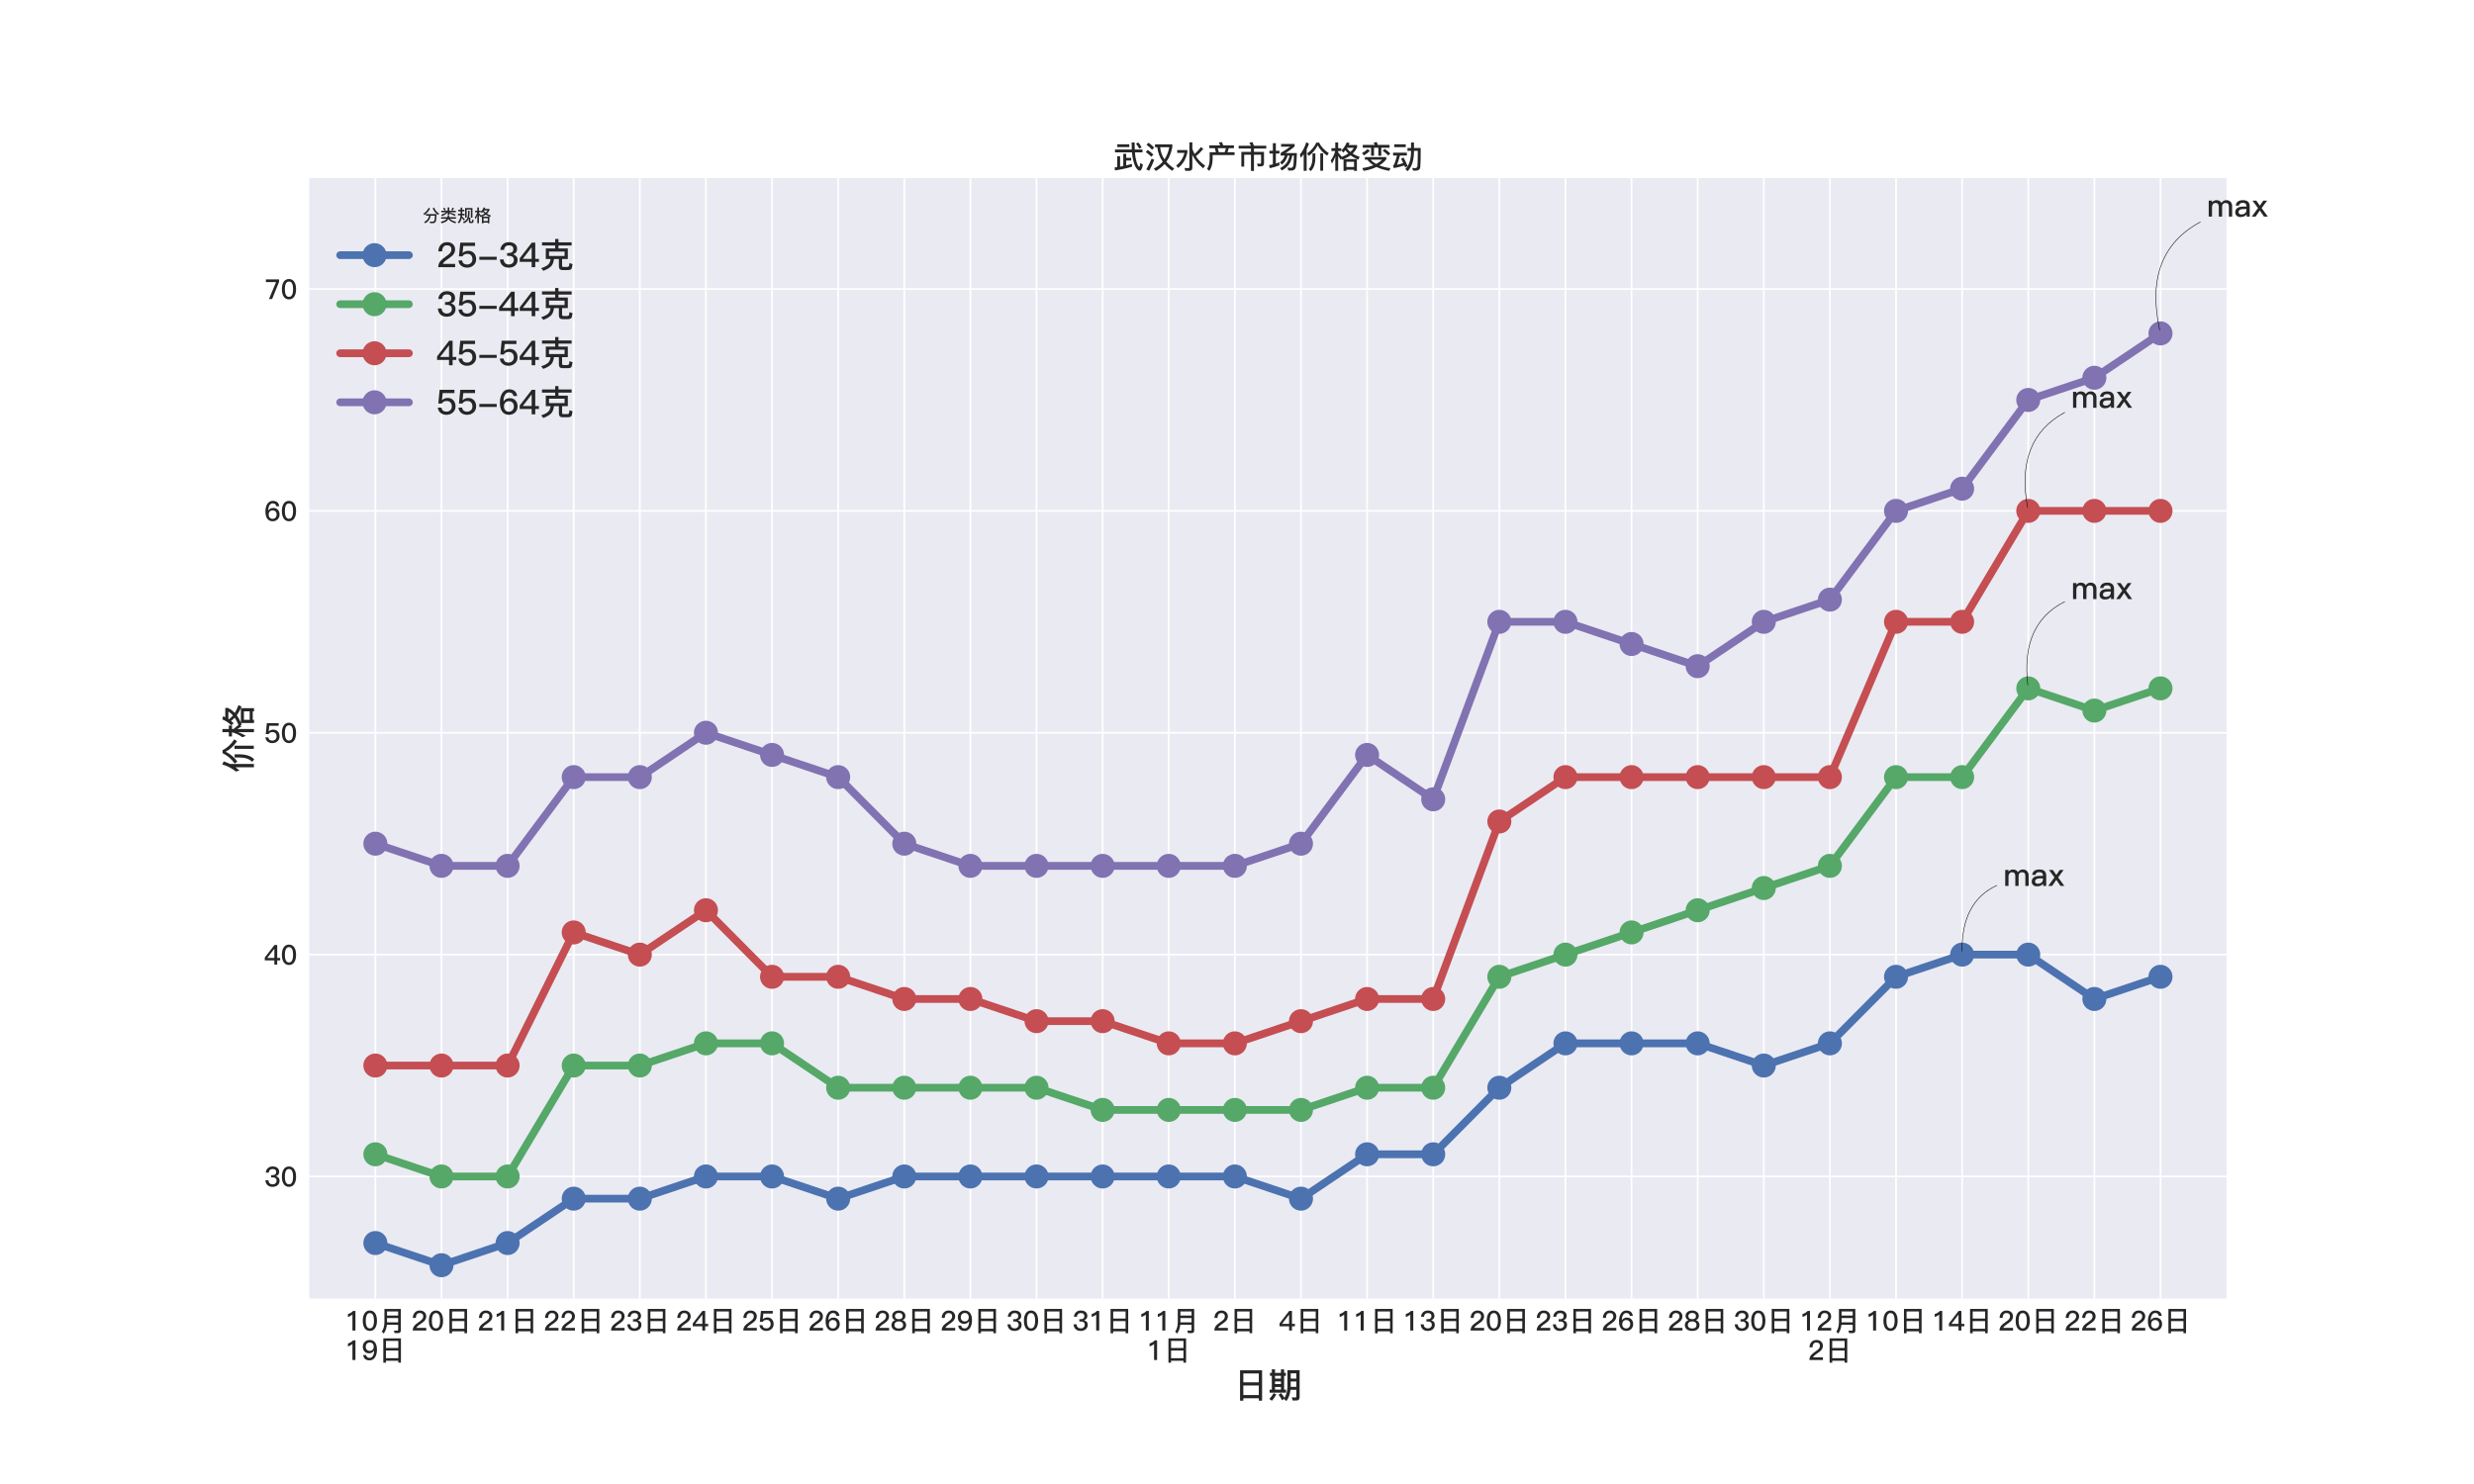 <?xml version="1.0" encoding="utf-8" standalone="no"?>
<!DOCTYPE svg PUBLIC "-//W3C//DTD SVG 1.1//EN"
  "http://www.w3.org/Graphics/SVG/1.1/DTD/svg11.dtd">
<!-- Created with matplotlib (http://matplotlib.org/) -->
<svg height="864pt" version="1.1" viewBox="0 0 1440 864" width="1440pt" xmlns="http://www.w3.org/2000/svg" xmlns:xlink="http://www.w3.org/1999/xlink">
 <defs>
  <style type="text/css">
*{stroke-linecap:butt;stroke-linejoin:round;}
  </style>
 </defs>
 <g id="figure_1">
  <g id="patch_1">
   <path d="M 0 864 
L 1440 864 
L 1440 0 
L 0 0 
z
" style="fill:#ffffff;"/>
  </g>
  <g id="axes_1">
   <g id="patch_2">
    <path d="M 180 756 
L 1296 756 
L 1296 103.68 
L 180 103.68 
z
" style="fill:#eaeaf2;"/>
   </g>
   <g id="matplotlib.axis_1">
    <g id="xtick_1">
     <g id="line2d_1">
      <path clip-path="url(#p329230a942)" d="M 218.483 756 
L 218.483 103.68 
" style="fill:none;stroke:#ffffff;stroke-linecap:round;"/>
     </g>
     <g id="line2d_2"/>
     <g id="text_1">
      <!-- 10月 -->
      <defs>
       <path d="M 29.203 71.406 
C 26.797 68.797 23.906 66.5 20.406 64.297 
C 16.797 62.297 13.406 60.906 10.203 60.094 
L 10.203 49.297 
C 16.797 51.203 22.203 54.203 26.594 58.297 
L 26.594 0 
L 37.5 0 
L 37.5 71.406 
z
" id=".PingFang-SC-Medium-31"/>
       <path d="M 30 72.797 
C 21.594 72.797 15.094 69.297 10.5 62.203 
C 6.297 55.703 4.203 46.906 4.203 35.703 
C 4.203 24.594 6.297 15.797 10.5 9.203 
C 15.094 2.203 21.594 -1.406 30 -1.406 
C 38.406 -1.406 44.906 2.203 49.5 9.203 
C 53.703 15.797 55.797 24.703 55.797 35.703 
C 55.797 46.797 53.703 55.594 49.5 62.203 
C 44.906 69.297 38.406 72.797 30 72.797 
z
M 30 63.594 
C 35.797 63.594 40 60.406 42.406 53.906 
C 44.094 49.5 45 43.406 45 35.703 
C 45 28.094 44.094 22 42.406 17.5 
C 40 11.094 35.797 7.797 30 7.797 
C 24.094 7.797 20 11.094 17.594 17.5 
C 15.797 22 15 28.094 15 35.703 
C 15 43.406 15.797 49.5 17.594 53.906 
C 20 60.406 24.094 63.594 30 63.594 
z
" id=".PingFang-SC-Medium-30"/>
       <path d="M 32.406 45.5 
L 72.906 45.5 
L 72.906 29.797 
L 32.406 29.797 
z
M 72.906 54.406 
L 32.406 54.406 
L 32.406 69.406 
L 72.906 69.406 
z
M 31.906 21 
L 72.906 21 
L 72.906 3.5 
C 72.906 0.906 71.797 -0.5 69.703 -0.5 
C 65.906 -0.5 61.797 -0.297 57.406 -0.094 
L 60 -9.406 
L 72.797 -9.406 
C 79.203 -9.406 82.5 -6.203 82.5 0.203 
L 82.5 78.5 
L 22.906 78.5 
L 22.906 29.406 
C 22.703 15.797 19.5 4.594 13.203 -4.203 
L 20.5 -10.906 
C 26.797 -2.406 30.594 8.203 31.906 21 
z
" id=".PingFang-SC-Medium-6708"/>
      </defs>
      <g style="fill:#262626;" transform="translate(200.883 774.648)scale(0.16 -0.16)">
       <use xlink:href="#.PingFang-SC-Medium-31"/>
       <use x="60" xlink:href="#.PingFang-SC-Medium-30"/>
       <use x="120" xlink:href="#.PingFang-SC-Medium-6708"/>
      </g>
      <!-- 19日 -->
      <defs>
       <path d="M 29.203 72.797 
C 22.094 72.797 16.203 70.5 11.406 65.797 
C 6.594 61.203 4.297 55.406 4.297 48.203 
C 4.297 41.203 6.297 35.5 10.406 31.094 
C 14.594 26.594 20.297 24.297 27.297 24.297 
C 31 24.297 34.297 25.094 37.203 26.5 
C 40.203 28.094 42.797 30.406 44.797 33.5 
L 45.203 33.5 
C 45.203 33 45.297 32.594 45.297 32.203 
C 45.297 25.297 43.797 19.5 41 14.906 
C 38 10.094 34.094 7.594 29.203 7.594 
C 22 7.594 17.594 11.094 16.203 18 
L 5.594 18 
C 7.406 5.094 15.203 -1.406 29.094 -1.406 
C 37.297 -1.406 43.797 2.297 48.703 9.5 
C 53.406 16.703 55.797 26.094 55.797 37.703 
C 55.797 48.703 53.5 57.203 49.094 63.297 
C 44.5 69.703 37.906 72.797 29.203 72.797 
z
M 29.594 63.797 
C 33.797 63.797 37.297 62.406 40 59.594 
C 42.594 56.906 44 53.203 44 48.5 
C 44 43.906 42.703 40.094 40.094 37.297 
C 37.5 34.5 33.906 33.094 29.5 33.094 
C 25 33.094 21.5 34.5 19 37.297 
C 16.297 40 15 43.594 15 48.203 
C 15 52.797 16.297 56.5 19 59.406 
C 21.594 62.406 25.203 63.797 29.594 63.797 
z
" id=".PingFang-SC-Medium-39"/>
       <path d="M 83 78.594 
L 18.906 78.594 
L 18.906 -9.906 
L 28.406 -9.906 
L 28.406 -2.797 
L 73.5 -2.797 
L 73.5 -9.797 
L 83 -9.797 
z
M 28.406 6.5 
L 28.406 34.297 
L 73.5 34.297 
L 73.5 6.5 
z
M 28.406 43.594 
L 28.406 69.406 
L 73.5 69.406 
L 73.5 43.594 
z
" id=".PingFang-SC-Medium-65e5"/>
      </defs>
      <g style="fill:#262626;" transform="translate(200.883 791.792)scale(0.16 -0.16)">
       <use xlink:href="#.PingFang-SC-Medium-31"/>
       <use x="60" xlink:href="#.PingFang-SC-Medium-39"/>
       <use x="120" xlink:href="#.PingFang-SC-Medium-65e5"/>
      </g>
     </g>
    </g>
    <g id="xtick_2">
     <g id="line2d_3">
      <path clip-path="url(#p329230a942)" d="M 256.966 756 
L 256.966 103.68 
" style="fill:none;stroke:#ffffff;stroke-linecap:round;"/>
     </g>
     <g id="line2d_4"/>
     <g id="text_2">
      <!-- 20日 -->
      <defs>
       <path d="M 31.094 72.797 
C 23.5 72.797 17.297 70.297 12.703 65.094 
C 8.203 60.297 5.906 53.906 5.797 45.906 
L 16.703 45.906 
C 16.906 51.703 18.094 56 20.5 59 
C 22.797 62.094 26.203 63.594 30.703 63.594 
C 34.906 63.594 38.203 62.594 40.406 60.594 
C 42.594 58.594 43.703 55.594 43.703 51.594 
C 43.703 47.406 42 43.5 38.797 39.906 
C 36.797 37.797 33.406 35.094 28.594 31.703 
C 20.5 26.094 15.094 21.797 12.5 18.703 
C 7.703 13.297 5.406 7.094 5.406 0 
L 54.594 0 
L 54.594 9.594 
L 18.906 9.594 
C 20.406 13.5 25 18 32.703 23.094 
C 39.797 27.906 44.703 31.703 47.5 34.594 
C 52.094 39.703 54.5 45.297 54.5 51.5 
C 54.5 57.797 52.297 62.906 48 66.906 
C 43.594 70.906 37.906 72.797 31.094 72.797 
z
" id=".PingFang-SC-Medium-32"/>
      </defs>
      <g style="fill:#262626;" transform="translate(239.366 774.648)scale(0.16 -0.16)">
       <use xlink:href="#.PingFang-SC-Medium-32"/>
       <use x="60" xlink:href="#.PingFang-SC-Medium-30"/>
       <use x="120" xlink:href="#.PingFang-SC-Medium-65e5"/>
      </g>
     </g>
    </g>
    <g id="xtick_3">
     <g id="line2d_5">
      <path clip-path="url(#p329230a942)" d="M 295.448 756 
L 295.448 103.68 
" style="fill:none;stroke:#ffffff;stroke-linecap:round;"/>
     </g>
     <g id="line2d_6"/>
     <g id="text_3">
      <!-- 21日 -->
      <g style="fill:#262626;" transform="translate(277.848 774.648)scale(0.16 -0.16)">
       <use xlink:href="#.PingFang-SC-Medium-32"/>
       <use x="60" xlink:href="#.PingFang-SC-Medium-31"/>
       <use x="120" xlink:href="#.PingFang-SC-Medium-65e5"/>
      </g>
     </g>
    </g>
    <g id="xtick_4">
     <g id="line2d_7">
      <path clip-path="url(#p329230a942)" d="M 333.931 756 
L 333.931 103.68 
" style="fill:none;stroke:#ffffff;stroke-linecap:round;"/>
     </g>
     <g id="line2d_8"/>
     <g id="text_4">
      <!-- 22日 -->
      <g style="fill:#262626;" transform="translate(316.331 774.648)scale(0.16 -0.16)">
       <use xlink:href="#.PingFang-SC-Medium-32"/>
       <use x="60" xlink:href="#.PingFang-SC-Medium-32"/>
       <use x="120" xlink:href="#.PingFang-SC-Medium-65e5"/>
      </g>
     </g>
    </g>
    <g id="xtick_5">
     <g id="line2d_9">
      <path clip-path="url(#p329230a942)" d="M 372.414 756 
L 372.414 103.68 
" style="fill:none;stroke:#ffffff;stroke-linecap:round;"/>
     </g>
     <g id="line2d_10"/>
     <g id="text_5">
      <!-- 23日 -->
      <defs>
       <path d="M 30.703 72.797 
C 23.703 72.797 18 70.906 13.594 66.906 
C 8.906 62.906 6.297 57.406 5.703 50.297 
L 16.406 50.297 
C 16.797 54.703 18.297 58 20.703 60.203 
C 23.094 62.406 26.5 63.5 30.797 63.5 
C 35 63.5 38.297 62.594 40.5 60.594 
C 42.5 58.703 43.594 56 43.594 52.406 
C 43.594 48.797 42.406 46 40.203 44.094 
C 38 42.203 34.703 41.203 30.297 41.203 
L 25.203 41.203 
L 25.203 33 
L 30.406 33 
C 35.094 33 38.703 32 41.094 30 
C 43.703 28 45 24.906 45 20.703 
C 45 17.094 43.703 14.203 41.297 11.797 
C 38.5 9.203 34.797 7.797 30.203 7.797 
C 26 7.797 22.594 9 20 11.406 
C 17 14 15.5 17.703 15.297 22.5 
L 4.297 22.5 
C 4.906 14.5 7.703 8.406 12.703 4.203 
C 17.094 0.5 23 -1.406 30.297 -1.406 
C 37.906 -1.406 44.203 0.797 49 5 
C 53.5 9.203 55.797 14.594 55.797 21.203 
C 55.797 25.406 54.594 28.906 52.203 31.594 
C 50 34.203 46.797 36.203 42.594 37.5 
C 50.406 40.094 54.406 45.406 54.406 53.203 
C 54.406 59.297 52.203 64.094 48 67.594 
C 43.594 71.094 37.906 72.797 30.703 72.797 
z
" id=".PingFang-SC-Medium-33"/>
      </defs>
      <g style="fill:#262626;" transform="translate(354.814 774.648)scale(0.16 -0.16)">
       <use xlink:href="#.PingFang-SC-Medium-32"/>
       <use x="60" xlink:href="#.PingFang-SC-Medium-33"/>
       <use x="120" xlink:href="#.PingFang-SC-Medium-65e5"/>
      </g>
     </g>
    </g>
    <g id="xtick_6">
     <g id="line2d_11">
      <path clip-path="url(#p329230a942)" d="M 410.897 756 
L 410.897 103.68 
" style="fill:none;stroke:#ffffff;stroke-linecap:round;"/>
     </g>
     <g id="line2d_12"/>
     <g id="text_6">
      <!-- 24日 -->
      <defs>
       <path d="M 37.203 71.406 
L 2 25.797 
L 2 15.5 
L 36.797 15.5 
L 36.797 0 
L 47.203 0 
L 47.203 15.5 
L 58 15.5 
L 58 24.203 
L 47.203 24.203 
L 47.203 71.406 
z
M 36.5 57.594 
L 36.797 57.594 
L 36.797 24.203 
L 10.906 24.203 
z
" id=".PingFang-SC-Medium-34"/>
      </defs>
      <g style="fill:#262626;" transform="translate(393.297 774.648)scale(0.16 -0.16)">
       <use xlink:href="#.PingFang-SC-Medium-32"/>
       <use x="60" xlink:href="#.PingFang-SC-Medium-34"/>
       <use x="120" xlink:href="#.PingFang-SC-Medium-65e5"/>
      </g>
     </g>
    </g>
    <g id="xtick_7">
     <g id="line2d_13">
      <path clip-path="url(#p329230a942)" d="M 449.379 756 
L 449.379 103.68 
" style="fill:none;stroke:#ffffff;stroke-linecap:round;"/>
     </g>
     <g id="line2d_14"/>
     <g id="text_7">
      <!-- 25日 -->
      <defs>
       <path d="M 9.5 71.406 
L 5.594 31.406 
L 15.797 31.406 
C 17.203 34 19.094 35.906 21.703 37.094 
C 24.094 38.297 26.797 38.797 30 38.797 
C 34.797 38.797 38.406 37.406 41 34.594 
C 43.594 31.797 44.906 27.906 44.906 22.906 
C 44.906 18.297 43.406 14.703 40.406 11.906 
C 37.406 9.203 33.703 7.797 29.297 7.797 
C 25.297 7.797 22.094 8.703 19.703 10.5 
C 17 12.5 15.406 15.594 15 19.594 
L 4.297 19.594 
C 4.797 13 7.594 7.703 12.703 3.906 
C 17.297 0.406 22.797 -1.406 29.203 -1.406 
C 36.297 -1.406 42.406 0.703 47.5 4.906 
C 52.906 9.594 55.703 15.594 55.703 23 
C 55.703 30.703 53.5 36.703 49.297 41.094 
C 45.094 45.5 39.594 47.703 32.906 47.703 
C 29.703 47.703 26.703 47.203 24.094 46.094 
C 21.203 45.094 18.703 43.5 16.5 41.203 
L 16.203 41.203 
L 18.297 61.797 
L 52.5 61.797 
L 52.5 71.406 
z
" id=".PingFang-SC-Medium-35"/>
      </defs>
      <g style="fill:#262626;" transform="translate(431.779 774.648)scale(0.16 -0.16)">
       <use xlink:href="#.PingFang-SC-Medium-32"/>
       <use x="60" xlink:href="#.PingFang-SC-Medium-35"/>
       <use x="120" xlink:href="#.PingFang-SC-Medium-65e5"/>
      </g>
     </g>
    </g>
    <g id="xtick_8">
     <g id="line2d_15">
      <path clip-path="url(#p329230a942)" d="M 487.862 756 
L 487.862 103.68 
" style="fill:none;stroke:#ffffff;stroke-linecap:round;"/>
     </g>
     <g id="line2d_16"/>
     <g id="text_8">
      <!-- 26日 -->
      <defs>
       <path d="M 31 72.797 
C 22.797 72.797 16.203 69.203 11.406 61.906 
C 6.594 54.703 4.297 45.297 4.297 33.703 
C 4.297 22.797 6.5 14.297 10.906 8.203 
C 15.5 1.797 22.094 -1.406 30.906 -1.406 
C 37.906 -1.406 43.906 1 48.703 5.594 
C 53.406 10.203 55.797 16.094 55.797 23.203 
C 55.797 30.203 53.703 36 49.594 40.5 
C 45.406 44.906 39.797 47.094 32.797 47.094 
C 29 47.094 25.703 46.406 22.906 44.906 
C 19.797 43.406 17.297 41.094 15.297 37.906 
L 14.906 37.906 
C 14.797 38.5 14.797 38.906 14.797 39.203 
C 14.797 46.203 16.203 51.906 19.094 56.5 
C 22 61.406 25.906 63.797 30.906 63.797 
C 38.094 63.797 42.406 60.406 43.906 53.406 
L 54.5 53.406 
C 52.703 66.406 44.797 72.797 31 72.797 
z
M 30.594 38.297 
C 35 38.297 38.594 36.906 41.203 34.094 
C 43.797 31.5 45.094 27.797 45.094 23.203 
C 45.094 18.703 43.703 15 41 12 
C 38.406 9.094 34.906 7.594 30.5 7.594 
C 26.203 7.594 22.703 9 20.094 11.797 
C 17.406 14.594 16.094 18.297 16.094 22.906 
C 16.094 27.594 17.406 31.297 20 34.094 
C 22.594 36.906 26.094 38.297 30.594 38.297 
z
" id=".PingFang-SC-Medium-36"/>
      </defs>
      <g style="fill:#262626;" transform="translate(470.262 774.648)scale(0.16 -0.16)">
       <use xlink:href="#.PingFang-SC-Medium-32"/>
       <use x="60" xlink:href="#.PingFang-SC-Medium-36"/>
       <use x="120" xlink:href="#.PingFang-SC-Medium-65e5"/>
      </g>
     </g>
    </g>
    <g id="xtick_9">
     <g id="line2d_17">
      <path clip-path="url(#p329230a942)" d="M 526.345 756 
L 526.345 103.68 
" style="fill:none;stroke:#ffffff;stroke-linecap:round;"/>
     </g>
     <g id="line2d_18"/>
     <g id="text_9">
      <!-- 28日 -->
      <defs>
       <path d="M 30 72.797 
C 22.406 72.797 16.297 70.797 11.906 66.797 
C 7.906 63.203 5.906 58.703 5.906 53.406 
C 5.906 49.703 6.703 46.594 8.297 44.094 
C 10.094 41.406 12.797 39.406 16.406 38 
L 16.406 37.703 
C 12.906 36.906 10 34.906 7.594 31.703 
C 4.797 28.297 3.406 24.406 3.406 19.906 
C 3.406 13.594 5.703 8.5 10.297 4.5 
C 14.906 0.594 21.5 -1.406 30 -1.406 
C 38.406 -1.406 45 0.594 49.703 4.5 
C 54.297 8.5 56.594 13.594 56.594 19.906 
C 56.594 24.406 55.203 28.297 52.406 31.703 
C 50 34.906 47 36.906 43.594 37.703 
L 43.594 38 
C 47.203 39.406 49.906 41.406 51.703 44.094 
C 53.297 46.594 54.094 49.703 54.094 53.406 
C 54.094 58.703 52.094 63.203 48.094 66.797 
C 43.594 70.797 37.594 72.797 30 72.797 
z
M 30 64.094 
C 34.406 64.094 37.906 63 40.5 60.594 
C 42.703 58.594 43.906 56 43.906 53 
C 43.906 49.594 42.906 46.906 41.094 44.906 
C 38.703 42.5 35 41.297 30 41.297 
C 24.906 41.297 21.203 42.5 18.906 44.906 
C 17 46.906 16.094 49.594 16.094 53 
C 16.094 56 17.203 58.594 19.5 60.594 
C 22.094 63 25.594 64.094 30 64.094 
z
M 30 33.203 
C 35.203 33.203 39.094 31.906 41.906 29.297 
C 44.5 27 45.797 23.906 45.797 19.906 
C 45.797 16.203 44.5 13.203 41.906 10.906 
C 39 8.594 35 7.406 30 7.406 
C 24.906 7.406 21 8.594 18.297 10.906 
C 15.5 13.203 14.203 16.203 14.203 19.906 
C 14.203 23.906 15.5 27 18.203 29.406 
C 20.797 32 24.797 33.203 30 33.203 
z
" id=".PingFang-SC-Medium-38"/>
      </defs>
      <g style="fill:#262626;" transform="translate(508.745 774.648)scale(0.16 -0.16)">
       <use xlink:href="#.PingFang-SC-Medium-32"/>
       <use x="60" xlink:href="#.PingFang-SC-Medium-38"/>
       <use x="120" xlink:href="#.PingFang-SC-Medium-65e5"/>
      </g>
     </g>
    </g>
    <g id="xtick_10">
     <g id="line2d_19">
      <path clip-path="url(#p329230a942)" d="M 564.828 756 
L 564.828 103.68 
" style="fill:none;stroke:#ffffff;stroke-linecap:round;"/>
     </g>
     <g id="line2d_20"/>
     <g id="text_10">
      <!-- 29日 -->
      <g style="fill:#262626;" transform="translate(547.228 774.648)scale(0.16 -0.16)">
       <use xlink:href="#.PingFang-SC-Medium-32"/>
       <use x="60" xlink:href="#.PingFang-SC-Medium-39"/>
       <use x="120" xlink:href="#.PingFang-SC-Medium-65e5"/>
      </g>
     </g>
    </g>
    <g id="xtick_11">
     <g id="line2d_21">
      <path clip-path="url(#p329230a942)" d="M 603.31 756 
L 603.31 103.68 
" style="fill:none;stroke:#ffffff;stroke-linecap:round;"/>
     </g>
     <g id="line2d_22"/>
     <g id="text_11">
      <!-- 30日 -->
      <g style="fill:#262626;" transform="translate(585.71 774.648)scale(0.16 -0.16)">
       <use xlink:href="#.PingFang-SC-Medium-33"/>
       <use x="60" xlink:href="#.PingFang-SC-Medium-30"/>
       <use x="120" xlink:href="#.PingFang-SC-Medium-65e5"/>
      </g>
     </g>
    </g>
    <g id="xtick_12">
     <g id="line2d_23">
      <path clip-path="url(#p329230a942)" d="M 641.793 756 
L 641.793 103.68 
" style="fill:none;stroke:#ffffff;stroke-linecap:round;"/>
     </g>
     <g id="line2d_24"/>
     <g id="text_12">
      <!-- 31日 -->
      <g style="fill:#262626;" transform="translate(624.193 774.648)scale(0.16 -0.16)">
       <use xlink:href="#.PingFang-SC-Medium-33"/>
       <use x="60" xlink:href="#.PingFang-SC-Medium-31"/>
       <use x="120" xlink:href="#.PingFang-SC-Medium-65e5"/>
      </g>
     </g>
    </g>
    <g id="xtick_13">
     <g id="line2d_25">
      <path clip-path="url(#p329230a942)" d="M 680.276 756 
L 680.276 103.68 
" style="fill:none;stroke:#ffffff;stroke-linecap:round;"/>
     </g>
     <g id="line2d_26"/>
     <g id="text_13">
      <!-- 11月 -->
      <g style="fill:#262626;" transform="translate(662.676 774.648)scale(0.16 -0.16)">
       <use xlink:href="#.PingFang-SC-Medium-31"/>
       <use x="60" xlink:href="#.PingFang-SC-Medium-31"/>
       <use x="120" xlink:href="#.PingFang-SC-Medium-6708"/>
      </g>
      <!-- 1日 -->
      <g style="fill:#262626;" transform="translate(667.476 791.792)scale(0.16 -0.16)">
       <use xlink:href="#.PingFang-SC-Medium-31"/>
       <use x="60" xlink:href="#.PingFang-SC-Medium-65e5"/>
      </g>
     </g>
    </g>
    <g id="xtick_14">
     <g id="line2d_27">
      <path clip-path="url(#p329230a942)" d="M 718.759 756 
L 718.759 103.68 
" style="fill:none;stroke:#ffffff;stroke-linecap:round;"/>
     </g>
     <g id="line2d_28"/>
     <g id="text_14">
      <!-- 2日 -->
      <g style="fill:#262626;" transform="translate(705.959 774.648)scale(0.16 -0.16)">
       <use xlink:href="#.PingFang-SC-Medium-32"/>
       <use x="60" xlink:href="#.PingFang-SC-Medium-65e5"/>
      </g>
     </g>
    </g>
    <g id="xtick_15">
     <g id="line2d_29">
      <path clip-path="url(#p329230a942)" d="M 757.241 756 
L 757.241 103.68 
" style="fill:none;stroke:#ffffff;stroke-linecap:round;"/>
     </g>
     <g id="line2d_30"/>
     <g id="text_15">
      <!-- 4日 -->
      <g style="fill:#262626;" transform="translate(744.441 774.648)scale(0.16 -0.16)">
       <use xlink:href="#.PingFang-SC-Medium-34"/>
       <use x="60" xlink:href="#.PingFang-SC-Medium-65e5"/>
      </g>
     </g>
    </g>
    <g id="xtick_16">
     <g id="line2d_31">
      <path clip-path="url(#p329230a942)" d="M 795.724 756 
L 795.724 103.68 
" style="fill:none;stroke:#ffffff;stroke-linecap:round;"/>
     </g>
     <g id="line2d_32"/>
     <g id="text_16">
      <!-- 11日 -->
      <g style="fill:#262626;" transform="translate(778.124 774.648)scale(0.16 -0.16)">
       <use xlink:href="#.PingFang-SC-Medium-31"/>
       <use x="60" xlink:href="#.PingFang-SC-Medium-31"/>
       <use x="120" xlink:href="#.PingFang-SC-Medium-65e5"/>
      </g>
     </g>
    </g>
    <g id="xtick_17">
     <g id="line2d_33">
      <path clip-path="url(#p329230a942)" d="M 834.207 756 
L 834.207 103.68 
" style="fill:none;stroke:#ffffff;stroke-linecap:round;"/>
     </g>
     <g id="line2d_34"/>
     <g id="text_17">
      <!-- 13日 -->
      <g style="fill:#262626;" transform="translate(816.607 774.648)scale(0.16 -0.16)">
       <use xlink:href="#.PingFang-SC-Medium-31"/>
       <use x="60" xlink:href="#.PingFang-SC-Medium-33"/>
       <use x="120" xlink:href="#.PingFang-SC-Medium-65e5"/>
      </g>
     </g>
    </g>
    <g id="xtick_18">
     <g id="line2d_35">
      <path clip-path="url(#p329230a942)" d="M 872.69 756 
L 872.69 103.68 
" style="fill:none;stroke:#ffffff;stroke-linecap:round;"/>
     </g>
     <g id="line2d_36"/>
     <g id="text_18">
      <!-- 20日 -->
      <g style="fill:#262626;" transform="translate(855.09 774.648)scale(0.16 -0.16)">
       <use xlink:href="#.PingFang-SC-Medium-32"/>
       <use x="60" xlink:href="#.PingFang-SC-Medium-30"/>
       <use x="120" xlink:href="#.PingFang-SC-Medium-65e5"/>
      </g>
     </g>
    </g>
    <g id="xtick_19">
     <g id="line2d_37">
      <path clip-path="url(#p329230a942)" d="M 911.172 756 
L 911.172 103.68 
" style="fill:none;stroke:#ffffff;stroke-linecap:round;"/>
     </g>
     <g id="line2d_38"/>
     <g id="text_19">
      <!-- 23日 -->
      <g style="fill:#262626;" transform="translate(893.572 774.648)scale(0.16 -0.16)">
       <use xlink:href="#.PingFang-SC-Medium-32"/>
       <use x="60" xlink:href="#.PingFang-SC-Medium-33"/>
       <use x="120" xlink:href="#.PingFang-SC-Medium-65e5"/>
      </g>
     </g>
    </g>
    <g id="xtick_20">
     <g id="line2d_39">
      <path clip-path="url(#p329230a942)" d="M 949.655 756 
L 949.655 103.68 
" style="fill:none;stroke:#ffffff;stroke-linecap:round;"/>
     </g>
     <g id="line2d_40"/>
     <g id="text_20">
      <!-- 26日 -->
      <g style="fill:#262626;" transform="translate(932.055 774.648)scale(0.16 -0.16)">
       <use xlink:href="#.PingFang-SC-Medium-32"/>
       <use x="60" xlink:href="#.PingFang-SC-Medium-36"/>
       <use x="120" xlink:href="#.PingFang-SC-Medium-65e5"/>
      </g>
     </g>
    </g>
    <g id="xtick_21">
     <g id="line2d_41">
      <path clip-path="url(#p329230a942)" d="M 988.138 756 
L 988.138 103.68 
" style="fill:none;stroke:#ffffff;stroke-linecap:round;"/>
     </g>
     <g id="line2d_42"/>
     <g id="text_21">
      <!-- 28日 -->
      <g style="fill:#262626;" transform="translate(970.538 774.648)scale(0.16 -0.16)">
       <use xlink:href="#.PingFang-SC-Medium-32"/>
       <use x="60" xlink:href="#.PingFang-SC-Medium-38"/>
       <use x="120" xlink:href="#.PingFang-SC-Medium-65e5"/>
      </g>
     </g>
    </g>
    <g id="xtick_22">
     <g id="line2d_43">
      <path clip-path="url(#p329230a942)" d="M 1026.621 756 
L 1026.621 103.68 
" style="fill:none;stroke:#ffffff;stroke-linecap:round;"/>
     </g>
     <g id="line2d_44"/>
     <g id="text_22">
      <!-- 30日 -->
      <g style="fill:#262626;" transform="translate(1009.021 774.648)scale(0.16 -0.16)">
       <use xlink:href="#.PingFang-SC-Medium-33"/>
       <use x="60" xlink:href="#.PingFang-SC-Medium-30"/>
       <use x="120" xlink:href="#.PingFang-SC-Medium-65e5"/>
      </g>
     </g>
    </g>
    <g id="xtick_23">
     <g id="line2d_45">
      <path clip-path="url(#p329230a942)" d="M 1065.103 756 
L 1065.103 103.68 
" style="fill:none;stroke:#ffffff;stroke-linecap:round;"/>
     </g>
     <g id="line2d_46"/>
     <g id="text_23">
      <!-- 12月 -->
      <g style="fill:#262626;" transform="translate(1047.503 774.648)scale(0.16 -0.16)">
       <use xlink:href="#.PingFang-SC-Medium-31"/>
       <use x="60" xlink:href="#.PingFang-SC-Medium-32"/>
       <use x="120" xlink:href="#.PingFang-SC-Medium-6708"/>
      </g>
      <!-- 2日 -->
      <g style="fill:#262626;" transform="translate(1052.303 791.792)scale(0.16 -0.16)">
       <use xlink:href="#.PingFang-SC-Medium-32"/>
       <use x="60" xlink:href="#.PingFang-SC-Medium-65e5"/>
      </g>
     </g>
    </g>
    <g id="xtick_24">
     <g id="line2d_47">
      <path clip-path="url(#p329230a942)" d="M 1103.586 756 
L 1103.586 103.68 
" style="fill:none;stroke:#ffffff;stroke-linecap:round;"/>
     </g>
     <g id="line2d_48"/>
     <g id="text_24">
      <!-- 10日 -->
      <g style="fill:#262626;" transform="translate(1085.986 774.648)scale(0.16 -0.16)">
       <use xlink:href="#.PingFang-SC-Medium-31"/>
       <use x="60" xlink:href="#.PingFang-SC-Medium-30"/>
       <use x="120" xlink:href="#.PingFang-SC-Medium-65e5"/>
      </g>
     </g>
    </g>
    <g id="xtick_25">
     <g id="line2d_49">
      <path clip-path="url(#p329230a942)" d="M 1142.069 756 
L 1142.069 103.68 
" style="fill:none;stroke:#ffffff;stroke-linecap:round;"/>
     </g>
     <g id="line2d_50"/>
     <g id="text_25">
      <!-- 14日 -->
      <g style="fill:#262626;" transform="translate(1124.469 774.648)scale(0.16 -0.16)">
       <use xlink:href="#.PingFang-SC-Medium-31"/>
       <use x="60" xlink:href="#.PingFang-SC-Medium-34"/>
       <use x="120" xlink:href="#.PingFang-SC-Medium-65e5"/>
      </g>
     </g>
    </g>
    <g id="xtick_26">
     <g id="line2d_51">
      <path clip-path="url(#p329230a942)" d="M 1180.552 756 
L 1180.552 103.68 
" style="fill:none;stroke:#ffffff;stroke-linecap:round;"/>
     </g>
     <g id="line2d_52"/>
     <g id="text_26">
      <!-- 20日 -->
      <g style="fill:#262626;" transform="translate(1162.952 774.648)scale(0.16 -0.16)">
       <use xlink:href="#.PingFang-SC-Medium-32"/>
       <use x="60" xlink:href="#.PingFang-SC-Medium-30"/>
       <use x="120" xlink:href="#.PingFang-SC-Medium-65e5"/>
      </g>
     </g>
    </g>
    <g id="xtick_27">
     <g id="line2d_53">
      <path clip-path="url(#p329230a942)" d="M 1219.034 756 
L 1219.034 103.68 
" style="fill:none;stroke:#ffffff;stroke-linecap:round;"/>
     </g>
     <g id="line2d_54"/>
     <g id="text_27">
      <!-- 22日 -->
      <g style="fill:#262626;" transform="translate(1201.434 774.648)scale(0.16 -0.16)">
       <use xlink:href="#.PingFang-SC-Medium-32"/>
       <use x="60" xlink:href="#.PingFang-SC-Medium-32"/>
       <use x="120" xlink:href="#.PingFang-SC-Medium-65e5"/>
      </g>
     </g>
    </g>
    <g id="xtick_28">
     <g id="line2d_55">
      <path clip-path="url(#p329230a942)" d="M 1257.517 756 
L 1257.517 103.68 
" style="fill:none;stroke:#ffffff;stroke-linecap:round;"/>
     </g>
     <g id="line2d_56"/>
     <g id="text_28">
      <!-- 26日 -->
      <g style="fill:#262626;" transform="translate(1239.917 774.648)scale(0.16 -0.16)">
       <use xlink:href="#.PingFang-SC-Medium-32"/>
       <use x="60" xlink:href="#.PingFang-SC-Medium-36"/>
       <use x="120" xlink:href="#.PingFang-SC-Medium-65e5"/>
      </g>
     </g>
    </g>
    <g id="text_29">
     <!-- 日期 -->
     <defs>
      <path d="M 11.406 81.5 
L 11.406 71.203 
L 6 71.203 
L 6 62.406 
L 11.406 62.406 
L 11.406 22.297 
L 4.906 22.297 
L 4.906 13.5 
L 52.797 13.5 
L 52.797 22.297 
L 47.094 22.297 
L 47.094 62.406 
L 52.297 62.406 
L 52.297 71.203 
L 47.094 71.203 
L 47.094 81.297 
L 37.906 81.297 
L 37.906 71.203 
L 20.594 71.203 
L 20.594 81.5 
z
M 20.594 22.297 
L 20.594 30.094 
L 37.906 30.094 
L 37.906 22.297 
z
M 37.906 62.406 
L 37.906 54.5 
L 20.594 54.5 
L 20.594 62.406 
z
M 20.594 38.406 
L 20.594 46.203 
L 37.906 46.203 
L 37.906 38.406 
z
M 38.406 12.297 
L 31.094 7.594 
C 35.297 1.703 38.703 -3.703 41.203 -8.703 
L 46.906 -4.703 
L 53.703 -11 
C 60.297 -2.203 64.297 8.703 65.703 21.797 
L 82.703 21.797 
L 82.703 3.797 
C 82.703 1 81.594 -0.5 79.406 -0.5 
C 76.297 -0.5 73 -0.297 69.406 -0.094 
L 72 -9.406 
L 82.406 -9.406 
C 88.906 -9.406 92.203 -6.094 92.203 0.406 
L 92.203 78.797 
L 56.797 78.797 
L 56.797 31 
C 56.703 18 53.797 7.203 48.203 -1.594 
C 45.797 2.406 42.5 7.094 38.406 12.297 
z
M 16.703 12.094 
C 13.094 5.594 8.906 0 4.094 -4.703 
L 11.594 -10.094 
C 16.406 -4.906 20.703 1.297 24.297 8.406 
z
M 66.297 45.906 
L 82.703 45.906 
L 82.703 30.5 
L 66.297 30.5 
z
M 82.703 54.5 
L 66.297 54.5 
L 66.297 69.797 
L 82.703 69.797 
z
" id=".PingFang-SC-Medium-671f"/>
     </defs>
     <g style="fill:#262626;" transform="translate(718 813.519)scale(0.2 -0.2)">
      <use xlink:href="#.PingFang-SC-Medium-65e5"/>
      <use x="100" xlink:href="#.PingFang-SC-Medium-671f"/>
     </g>
    </g>
   </g>
   <g id="matplotlib.axis_2">
    <g id="ytick_1">
     <g id="line2d_57">
      <path clip-path="url(#p329230a942)" d="M 180 684.955 
L 1296 684.955 
" style="fill:none;stroke:#ffffff;stroke-linecap:round;"/>
     </g>
     <g id="line2d_58"/>
     <g id="text_30">
      <!-- 30 -->
      <g style="fill:#262626;" transform="translate(153.8 690.779)scale(0.16 -0.16)">
       <use xlink:href="#.PingFang-SC-Medium-33"/>
       <use x="60" xlink:href="#.PingFang-SC-Medium-30"/>
      </g>
     </g>
    </g>
    <g id="ytick_2">
     <g id="line2d_59">
      <path clip-path="url(#p329230a942)" d="M 180 555.783 
L 1296 555.783 
" style="fill:none;stroke:#ffffff;stroke-linecap:round;"/>
     </g>
     <g id="line2d_60"/>
     <g id="text_31">
      <!-- 40 -->
      <g style="fill:#262626;" transform="translate(153.8 561.607)scale(0.16 -0.16)">
       <use xlink:href="#.PingFang-SC-Medium-34"/>
       <use x="60" xlink:href="#.PingFang-SC-Medium-30"/>
      </g>
     </g>
    </g>
    <g id="ytick_3">
     <g id="line2d_61">
      <path clip-path="url(#p329230a942)" d="M 180 426.611 
L 1296 426.611 
" style="fill:none;stroke:#ffffff;stroke-linecap:round;"/>
     </g>
     <g id="line2d_62"/>
     <g id="text_32">
      <!-- 50 -->
      <g style="fill:#262626;" transform="translate(153.8 432.434)scale(0.16 -0.16)">
       <use xlink:href="#.PingFang-SC-Medium-35"/>
       <use x="60" xlink:href="#.PingFang-SC-Medium-30"/>
      </g>
     </g>
    </g>
    <g id="ytick_4">
     <g id="line2d_63">
      <path clip-path="url(#p329230a942)" d="M 180 297.438 
L 1296 297.438 
" style="fill:none;stroke:#ffffff;stroke-linecap:round;"/>
     </g>
     <g id="line2d_64"/>
     <g id="text_33">
      <!-- 60 -->
      <g style="fill:#262626;" transform="translate(153.8 303.262)scale(0.16 -0.16)">
       <use xlink:href="#.PingFang-SC-Medium-36"/>
       <use x="60" xlink:href="#.PingFang-SC-Medium-30"/>
      </g>
     </g>
    </g>
    <g id="ytick_5">
     <g id="line2d_65">
      <path clip-path="url(#p329230a942)" d="M 180 168.266 
L 1296 168.266 
" style="fill:none;stroke:#ffffff;stroke-linecap:round;"/>
     </g>
     <g id="line2d_66"/>
     <g id="text_34">
      <!-- 70 -->
      <defs>
       <path d="M 6.094 71.406 
L 6.094 61.5 
L 43 61.5 
L 17.203 0 
L 28.703 0 
L 54 62.594 
L 54 71.406 
z
" id=".PingFang-SC-Medium-37"/>
      </defs>
      <g style="fill:#262626;" transform="translate(153.8 174.09)scale(0.16 -0.16)">
       <use xlink:href="#.PingFang-SC-Medium-37"/>
       <use x="60" xlink:href="#.PingFang-SC-Medium-30"/>
      </g>
     </g>
    </g>
    <g id="text_35">
     <!-- 价格 -->
     <defs>
      <path d="M 15.594 43.703 
L 15.594 -9.797 
L 25.203 -9.797 
L 25.203 59.5 
C 28.203 65.5 30.703 71.703 32.703 78.203 
L 23.797 82.406 
C 19.406 67.203 12.5 53.906 3.203 42.5 
L 6.406 32.297 
C 9.594 35.906 12.703 39.703 15.594 43.703 
z
M 69.297 46.703 
L 69.297 -9.406 
L 78.5 -9.406 
L 78.5 46.703 
z
M 44.094 46.406 
L 44.094 31.594 
C 43.906 15 39.703 3 31.5 -4.5 
L 38.594 -10.703 
C 48.203 -1.797 53.094 12.297 53.297 31.594 
L 53.297 46.406 
z
M 56.703 81.5 
C 49.703 67.094 39.703 55.406 26.703 46.406 
L 32 38.297 
C 43.703 46.297 53.406 57.703 61 72.406 
C 67.703 59.297 77.906 48.297 91.5 39.297 
L 96.797 47.406 
C 82 57.203 71.5 68.5 65.406 81.5 
z
" id=".PingFang-SC-Medium-4ef7"/>
      <path d="M 27.094 38.703 
C 29.203 35.406 31.703 31.297 34.594 26.297 
L 36.906 29.797 
L 39.797 26 
C 41.297 26.594 42.906 27.203 44.5 27.797 
L 44.5 -10.094 
L 53.797 -10.094 
L 53.797 -6.297 
L 78.5 -6.297 
L 78.5 -10.094 
L 87.703 -10.094 
L 87.703 28.203 
L 45.406 28.203 
C 53.594 31.594 60.906 35.594 67.094 40.203 
C 74 35 82.406 30.406 92.297 26.203 
L 96.594 35.203 
C 88 38.203 80.406 41.703 73.906 45.906 
C 80.203 51.906 85 58.703 88.406 66.297 
L 88.406 73.594 
L 61.297 73.594 
C 62.297 75.594 63.203 77.797 64.203 80 
L 55.094 82.094 
C 50.297 71.094 44.5 62.594 37.703 56.406 
L 43.703 49.094 
C 46.094 51.5 48.5 54 50.703 56.703 
C 53.297 53 56.406 49.5 60 46.094 
C 54 42.094 47 38.5 39 35.297 
C 35 40.5 31.094 45.203 27.094 49.594 
L 27.094 54.094 
L 37.203 54.094 
L 37.203 63.203 
L 27.094 63.203 
L 27.094 81.906 
L 17.797 81.906 
L 17.797 63.203 
L 5.297 63.203 
L 5.297 54.094 
L 17.594 54.094 
C 14.5 42.703 9.594 32.594 3 23.797 
L 7.094 13.5 
C 11.297 20.406 14.906 28 17.797 36.297 
L 17.797 -9.906 
L 27.094 -9.906 
z
M 53.797 2.5 
L 53.797 19.406 
L 78.5 19.406 
L 78.5 2.5 
z
M 66.5 51.203 
C 62 54.906 58.297 58.906 55.406 63.297 
C 55.594 63.703 55.906 64.203 56.203 64.594 
L 77.906 64.594 
C 75 59.797 71.203 55.406 66.5 51.203 
z
" id=".PingFang-SC-Medium-683c"/>
     </defs>
     <g style="fill:#262626;" transform="translate(145.841 449.84)rotate(-90)scale(0.2 -0.2)">
      <use xlink:href="#.PingFang-SC-Medium-4ef7"/>
      <use x="100" xlink:href="#.PingFang-SC-Medium-683c"/>
     </g>
    </g>
   </g>
   <g id="line2d_67">
    <path clip-path="url(#p329230a942)" d="M 218.483 723.707 
L 256.966 736.624 
L 295.448 723.707 
L 333.931 697.872 
L 372.414 697.872 
L 410.897 684.955 
L 449.379 684.955 
L 487.862 697.872 
L 526.345 684.955 
L 564.828 684.955 
L 603.31 684.955 
L 641.793 684.955 
L 680.276 684.955 
L 718.759 684.955 
L 757.241 697.872 
L 795.724 672.038 
L 834.207 672.038 
L 872.69 633.286 
L 911.172 607.452 
L 949.655 607.452 
L 988.138 607.452 
L 1026.621 620.369 
L 1065.103 607.452 
L 1103.586 568.7 
L 1142.069 555.783 
L 1180.552 555.783 
L 1219.034 581.617 
L 1257.517 568.7 
" style="fill:none;stroke:#4c72b0;stroke-linecap:round;stroke-width:4.5;"/>
    <defs>
     <path d="M 0 7 
C 1.856 7 3.637 6.262 4.95 4.95 
C 6.262 3.637 7 1.856 7 0 
C 7 -1.856 6.262 -3.637 4.95 -4.95 
C 3.637 -6.262 1.856 -7 0 -7 
C -1.856 -7 -3.637 -6.262 -4.95 -4.95 
C -6.262 -3.637 -7 -1.856 -7 0 
C -7 1.856 -6.262 3.637 -4.95 4.95 
C -3.637 6.262 -1.856 7 0 7 
z
" id="me361491a86"/>
    </defs>
    <g clip-path="url(#p329230a942)">
     <use style="fill:#4c72b0;" x="218.483" xlink:href="#me361491a86" y="723.707"/>
     <use style="fill:#4c72b0;" x="256.966" xlink:href="#me361491a86" y="736.624"/>
     <use style="fill:#4c72b0;" x="295.448" xlink:href="#me361491a86" y="723.707"/>
     <use style="fill:#4c72b0;" x="333.931" xlink:href="#me361491a86" y="697.872"/>
     <use style="fill:#4c72b0;" x="372.414" xlink:href="#me361491a86" y="697.872"/>
     <use style="fill:#4c72b0;" x="410.897" xlink:href="#me361491a86" y="684.955"/>
     <use style="fill:#4c72b0;" x="449.379" xlink:href="#me361491a86" y="684.955"/>
     <use style="fill:#4c72b0;" x="487.862" xlink:href="#me361491a86" y="697.872"/>
     <use style="fill:#4c72b0;" x="526.345" xlink:href="#me361491a86" y="684.955"/>
     <use style="fill:#4c72b0;" x="564.828" xlink:href="#me361491a86" y="684.955"/>
     <use style="fill:#4c72b0;" x="603.31" xlink:href="#me361491a86" y="684.955"/>
     <use style="fill:#4c72b0;" x="641.793" xlink:href="#me361491a86" y="684.955"/>
     <use style="fill:#4c72b0;" x="680.276" xlink:href="#me361491a86" y="684.955"/>
     <use style="fill:#4c72b0;" x="718.759" xlink:href="#me361491a86" y="684.955"/>
     <use style="fill:#4c72b0;" x="757.241" xlink:href="#me361491a86" y="697.872"/>
     <use style="fill:#4c72b0;" x="795.724" xlink:href="#me361491a86" y="672.038"/>
     <use style="fill:#4c72b0;" x="834.207" xlink:href="#me361491a86" y="672.038"/>
     <use style="fill:#4c72b0;" x="872.69" xlink:href="#me361491a86" y="633.286"/>
     <use style="fill:#4c72b0;" x="911.172" xlink:href="#me361491a86" y="607.452"/>
     <use style="fill:#4c72b0;" x="949.655" xlink:href="#me361491a86" y="607.452"/>
     <use style="fill:#4c72b0;" x="988.138" xlink:href="#me361491a86" y="607.452"/>
     <use style="fill:#4c72b0;" x="1026.621" xlink:href="#me361491a86" y="620.369"/>
     <use style="fill:#4c72b0;" x="1065.103" xlink:href="#me361491a86" y="607.452"/>
     <use style="fill:#4c72b0;" x="1103.586" xlink:href="#me361491a86" y="568.7"/>
     <use style="fill:#4c72b0;" x="1142.069" xlink:href="#me361491a86" y="555.783"/>
     <use style="fill:#4c72b0;" x="1180.552" xlink:href="#me361491a86" y="555.783"/>
     <use style="fill:#4c72b0;" x="1219.034" xlink:href="#me361491a86" y="581.617"/>
     <use style="fill:#4c72b0;" x="1257.517" xlink:href="#me361491a86" y="568.7"/>
    </g>
   </g>
   <g id="line2d_68">
    <path clip-path="url(#p329230a942)" d="M 218.483 672.038 
L 256.966 684.955 
L 295.448 684.955 
L 333.931 620.369 
L 372.414 620.369 
L 410.897 607.452 
L 449.379 607.452 
L 487.862 633.286 
L 526.345 633.286 
L 564.828 633.286 
L 603.31 633.286 
L 641.793 646.204 
L 680.276 646.204 
L 718.759 646.204 
L 757.241 646.204 
L 795.724 633.286 
L 834.207 633.286 
L 872.69 568.7 
L 911.172 555.783 
L 949.655 542.866 
L 988.138 529.949 
L 1026.621 517.031 
L 1065.103 504.114 
L 1103.586 452.445 
L 1142.069 452.445 
L 1180.552 400.776 
L 1219.034 413.693 
L 1257.517 400.776 
" style="fill:none;stroke:#55a868;stroke-linecap:round;stroke-width:4.5;"/>
    <defs>
     <path d="M 0 7 
C 1.856 7 3.637 6.262 4.95 4.95 
C 6.262 3.637 7 1.856 7 0 
C 7 -1.856 6.262 -3.637 4.95 -4.95 
C 3.637 -6.262 1.856 -7 0 -7 
C -1.856 -7 -3.637 -6.262 -4.95 -4.95 
C -6.262 -3.637 -7 -1.856 -7 0 
C -7 1.856 -6.262 3.637 -4.95 4.95 
C -3.637 6.262 -1.856 7 0 7 
z
" id="m2c9312577e"/>
    </defs>
    <g clip-path="url(#p329230a942)">
     <use style="fill:#55a868;" x="218.483" xlink:href="#m2c9312577e" y="672.038"/>
     <use style="fill:#55a868;" x="256.966" xlink:href="#m2c9312577e" y="684.955"/>
     <use style="fill:#55a868;" x="295.448" xlink:href="#m2c9312577e" y="684.955"/>
     <use style="fill:#55a868;" x="333.931" xlink:href="#m2c9312577e" y="620.369"/>
     <use style="fill:#55a868;" x="372.414" xlink:href="#m2c9312577e" y="620.369"/>
     <use style="fill:#55a868;" x="410.897" xlink:href="#m2c9312577e" y="607.452"/>
     <use style="fill:#55a868;" x="449.379" xlink:href="#m2c9312577e" y="607.452"/>
     <use style="fill:#55a868;" x="487.862" xlink:href="#m2c9312577e" y="633.286"/>
     <use style="fill:#55a868;" x="526.345" xlink:href="#m2c9312577e" y="633.286"/>
     <use style="fill:#55a868;" x="564.828" xlink:href="#m2c9312577e" y="633.286"/>
     <use style="fill:#55a868;" x="603.31" xlink:href="#m2c9312577e" y="633.286"/>
     <use style="fill:#55a868;" x="641.793" xlink:href="#m2c9312577e" y="646.204"/>
     <use style="fill:#55a868;" x="680.276" xlink:href="#m2c9312577e" y="646.204"/>
     <use style="fill:#55a868;" x="718.759" xlink:href="#m2c9312577e" y="646.204"/>
     <use style="fill:#55a868;" x="757.241" xlink:href="#m2c9312577e" y="646.204"/>
     <use style="fill:#55a868;" x="795.724" xlink:href="#m2c9312577e" y="633.286"/>
     <use style="fill:#55a868;" x="834.207" xlink:href="#m2c9312577e" y="633.286"/>
     <use style="fill:#55a868;" x="872.69" xlink:href="#m2c9312577e" y="568.7"/>
     <use style="fill:#55a868;" x="911.172" xlink:href="#m2c9312577e" y="555.783"/>
     <use style="fill:#55a868;" x="949.655" xlink:href="#m2c9312577e" y="542.866"/>
     <use style="fill:#55a868;" x="988.138" xlink:href="#m2c9312577e" y="529.949"/>
     <use style="fill:#55a868;" x="1026.621" xlink:href="#m2c9312577e" y="517.031"/>
     <use style="fill:#55a868;" x="1065.103" xlink:href="#m2c9312577e" y="504.114"/>
     <use style="fill:#55a868;" x="1103.586" xlink:href="#m2c9312577e" y="452.445"/>
     <use style="fill:#55a868;" x="1142.069" xlink:href="#m2c9312577e" y="452.445"/>
     <use style="fill:#55a868;" x="1180.552" xlink:href="#m2c9312577e" y="400.776"/>
     <use style="fill:#55a868;" x="1219.034" xlink:href="#m2c9312577e" y="413.693"/>
     <use style="fill:#55a868;" x="1257.517" xlink:href="#m2c9312577e" y="400.776"/>
    </g>
   </g>
   <g id="line2d_69">
    <path clip-path="url(#p329230a942)" d="M 218.483 620.369 
L 256.966 620.369 
L 295.448 620.369 
L 333.931 542.866 
L 372.414 555.783 
L 410.897 529.949 
L 449.379 568.7 
L 487.862 568.7 
L 526.345 581.617 
L 564.828 581.617 
L 603.31 594.535 
L 641.793 594.535 
L 680.276 607.452 
L 718.759 607.452 
L 757.241 594.535 
L 795.724 581.617 
L 834.207 581.617 
L 872.69 478.28 
L 911.172 452.445 
L 949.655 452.445 
L 988.138 452.445 
L 1026.621 452.445 
L 1065.103 452.445 
L 1103.586 362.025 
L 1142.069 362.025 
L 1180.552 297.438 
L 1219.034 297.438 
L 1257.517 297.438 
" style="fill:none;stroke:#c44e52;stroke-linecap:round;stroke-width:4.5;"/>
    <defs>
     <path d="M 0 7 
C 1.856 7 3.637 6.262 4.95 4.95 
C 6.262 3.637 7 1.856 7 0 
C 7 -1.856 6.262 -3.637 4.95 -4.95 
C 3.637 -6.262 1.856 -7 0 -7 
C -1.856 -7 -3.637 -6.262 -4.95 -4.95 
C -6.262 -3.637 -7 -1.856 -7 0 
C -7 1.856 -6.262 3.637 -4.95 4.95 
C -3.637 6.262 -1.856 7 0 7 
z
" id="me5cc1f6790"/>
    </defs>
    <g clip-path="url(#p329230a942)">
     <use style="fill:#c44e52;" x="218.483" xlink:href="#me5cc1f6790" y="620.369"/>
     <use style="fill:#c44e52;" x="256.966" xlink:href="#me5cc1f6790" y="620.369"/>
     <use style="fill:#c44e52;" x="295.448" xlink:href="#me5cc1f6790" y="620.369"/>
     <use style="fill:#c44e52;" x="333.931" xlink:href="#me5cc1f6790" y="542.866"/>
     <use style="fill:#c44e52;" x="372.414" xlink:href="#me5cc1f6790" y="555.783"/>
     <use style="fill:#c44e52;" x="410.897" xlink:href="#me5cc1f6790" y="529.949"/>
     <use style="fill:#c44e52;" x="449.379" xlink:href="#me5cc1f6790" y="568.7"/>
     <use style="fill:#c44e52;" x="487.862" xlink:href="#me5cc1f6790" y="568.7"/>
     <use style="fill:#c44e52;" x="526.345" xlink:href="#me5cc1f6790" y="581.617"/>
     <use style="fill:#c44e52;" x="564.828" xlink:href="#me5cc1f6790" y="581.617"/>
     <use style="fill:#c44e52;" x="603.31" xlink:href="#me5cc1f6790" y="594.535"/>
     <use style="fill:#c44e52;" x="641.793" xlink:href="#me5cc1f6790" y="594.535"/>
     <use style="fill:#c44e52;" x="680.276" xlink:href="#me5cc1f6790" y="607.452"/>
     <use style="fill:#c44e52;" x="718.759" xlink:href="#me5cc1f6790" y="607.452"/>
     <use style="fill:#c44e52;" x="757.241" xlink:href="#me5cc1f6790" y="594.535"/>
     <use style="fill:#c44e52;" x="795.724" xlink:href="#me5cc1f6790" y="581.617"/>
     <use style="fill:#c44e52;" x="834.207" xlink:href="#me5cc1f6790" y="581.617"/>
     <use style="fill:#c44e52;" x="872.69" xlink:href="#me5cc1f6790" y="478.28"/>
     <use style="fill:#c44e52;" x="911.172" xlink:href="#me5cc1f6790" y="452.445"/>
     <use style="fill:#c44e52;" x="949.655" xlink:href="#me5cc1f6790" y="452.445"/>
     <use style="fill:#c44e52;" x="988.138" xlink:href="#me5cc1f6790" y="452.445"/>
     <use style="fill:#c44e52;" x="1026.621" xlink:href="#me5cc1f6790" y="452.445"/>
     <use style="fill:#c44e52;" x="1065.103" xlink:href="#me5cc1f6790" y="452.445"/>
     <use style="fill:#c44e52;" x="1103.586" xlink:href="#me5cc1f6790" y="362.025"/>
     <use style="fill:#c44e52;" x="1142.069" xlink:href="#me5cc1f6790" y="362.025"/>
     <use style="fill:#c44e52;" x="1180.552" xlink:href="#me5cc1f6790" y="297.438"/>
     <use style="fill:#c44e52;" x="1219.034" xlink:href="#me5cc1f6790" y="297.438"/>
     <use style="fill:#c44e52;" x="1257.517" xlink:href="#me5cc1f6790" y="297.438"/>
    </g>
   </g>
   <g id="line2d_70">
    <path clip-path="url(#p329230a942)" d="M 218.483 491.197 
L 256.966 504.114 
L 295.448 504.114 
L 333.931 452.445 
L 372.414 452.445 
L 410.897 426.611 
L 449.379 439.528 
L 487.862 452.445 
L 526.345 491.197 
L 564.828 504.114 
L 603.31 504.114 
L 641.793 504.114 
L 680.276 504.114 
L 718.759 504.114 
L 757.241 491.197 
L 795.724 439.528 
L 834.207 465.362 
L 872.69 362.025 
L 911.172 362.025 
L 949.655 374.942 
L 988.138 387.859 
L 1026.621 362.025 
L 1065.103 349.107 
L 1103.586 297.438 
L 1142.069 284.521 
L 1180.552 232.852 
L 1219.034 219.935 
L 1257.517 194.101 
" style="fill:none;stroke:#8172b2;stroke-linecap:round;stroke-width:4.5;"/>
    <defs>
     <path d="M 0 7 
C 1.856 7 3.637 6.262 4.95 4.95 
C 6.262 3.637 7 1.856 7 0 
C 7 -1.856 6.262 -3.637 4.95 -4.95 
C 3.637 -6.262 1.856 -7 0 -7 
C -1.856 -7 -3.637 -6.262 -4.95 -4.95 
C -6.262 -3.637 -7 -1.856 -7 0 
C -7 1.856 -6.262 3.637 -4.95 4.95 
C -3.637 6.262 -1.856 7 0 7 
z
" id="m7853546083"/>
    </defs>
    <g clip-path="url(#p329230a942)">
     <use style="fill:#8172b2;" x="218.483" xlink:href="#m7853546083" y="491.197"/>
     <use style="fill:#8172b2;" x="256.966" xlink:href="#m7853546083" y="504.114"/>
     <use style="fill:#8172b2;" x="295.448" xlink:href="#m7853546083" y="504.114"/>
     <use style="fill:#8172b2;" x="333.931" xlink:href="#m7853546083" y="452.445"/>
     <use style="fill:#8172b2;" x="372.414" xlink:href="#m7853546083" y="452.445"/>
     <use style="fill:#8172b2;" x="410.897" xlink:href="#m7853546083" y="426.611"/>
     <use style="fill:#8172b2;" x="449.379" xlink:href="#m7853546083" y="439.528"/>
     <use style="fill:#8172b2;" x="487.862" xlink:href="#m7853546083" y="452.445"/>
     <use style="fill:#8172b2;" x="526.345" xlink:href="#m7853546083" y="491.197"/>
     <use style="fill:#8172b2;" x="564.828" xlink:href="#m7853546083" y="504.114"/>
     <use style="fill:#8172b2;" x="603.31" xlink:href="#m7853546083" y="504.114"/>
     <use style="fill:#8172b2;" x="641.793" xlink:href="#m7853546083" y="504.114"/>
     <use style="fill:#8172b2;" x="680.276" xlink:href="#m7853546083" y="504.114"/>
     <use style="fill:#8172b2;" x="718.759" xlink:href="#m7853546083" y="504.114"/>
     <use style="fill:#8172b2;" x="757.241" xlink:href="#m7853546083" y="491.197"/>
     <use style="fill:#8172b2;" x="795.724" xlink:href="#m7853546083" y="439.528"/>
     <use style="fill:#8172b2;" x="834.207" xlink:href="#m7853546083" y="465.362"/>
     <use style="fill:#8172b2;" x="872.69" xlink:href="#m7853546083" y="362.025"/>
     <use style="fill:#8172b2;" x="911.172" xlink:href="#m7853546083" y="362.025"/>
     <use style="fill:#8172b2;" x="949.655" xlink:href="#m7853546083" y="374.942"/>
     <use style="fill:#8172b2;" x="988.138" xlink:href="#m7853546083" y="387.859"/>
     <use style="fill:#8172b2;" x="1026.621" xlink:href="#m7853546083" y="362.025"/>
     <use style="fill:#8172b2;" x="1065.103" xlink:href="#m7853546083" y="349.107"/>
     <use style="fill:#8172b2;" x="1103.586" xlink:href="#m7853546083" y="297.438"/>
     <use style="fill:#8172b2;" x="1142.069" xlink:href="#m7853546083" y="284.521"/>
     <use style="fill:#8172b2;" x="1180.552" xlink:href="#m7853546083" y="232.852"/>
     <use style="fill:#8172b2;" x="1219.034" xlink:href="#m7853546083" y="219.935"/>
     <use style="fill:#8172b2;" x="1257.517" xlink:href="#m7853546083" y="194.101"/>
    </g>
   </g>
   <g id="patch_3">
    <path d="M 180 756 
L 180 103.68 
" style="fill:none;"/>
   </g>
   <g id="patch_4">
    <path d="M 1296 756 
L 1296 103.68 
" style="fill:none;"/>
   </g>
   <g id="patch_5">
    <path d="M 180 756 
L 1296 756 
" style="fill:none;"/>
   </g>
   <g id="patch_6">
    <path d="M 180 103.68 
L 1296 103.68 
" style="fill:none;"/>
   </g>
   <g id="patch_7">
    <path d="M 1162.231 515.523 
Q 1141.719 524.939 1142.024 553.783 
" style="fill:none;stroke:#000000;stroke-linecap:round;stroke-width:0.3;"/>
   </g>
   <g id="text_36">
    <!-- max -->
    <defs>
     <path d="M 30.797 53.094 
C 25.594 53.094 20.797 50.797 16.594 46 
L 16.594 51.703 
L 6 51.703 
L 6 0 
L 16.594 0 
L 16.594 31.094 
C 16.594 34.703 17.594 37.797 19.797 40.297 
C 21.797 42.906 24.594 44.203 28 44.203 
C 35 44.203 38.594 40.203 38.594 32 
L 38.594 0 
L 49.203 0 
L 49.203 31.797 
C 49.203 35.594 50.203 38.703 52.203 40.906 
C 54.203 43.094 56.594 44.203 59.594 44.203 
C 63.594 44.203 66.594 43.297 68.406 41.297 
C 70.203 39.406 71.094 36.297 71.094 32.094 
L 71.094 0 
L 81.703 0 
L 81.703 33.906 
C 81.703 39.703 79.906 44.297 76.5 47.797 
C 73 51.406 68.594 53.094 63.297 53.094 
C 59.797 53.094 56.906 52.5 54.5 51.203 
C 51.906 49.906 49.406 47.594 47.094 44.406 
C 43.906 50.203 38.406 53.094 30.797 53.094 
z
" id=".PingFang-SC-Medium-6d"/>
     <path d="M 29.297 53.094 
C 22.5 53.094 17.203 51.906 13.406 49.297 
C 9 46.406 6.406 41.906 5.594 35.703 
L 16.094 35.703 
C 16.5 38.703 17.906 41 20.203 42.5 
C 22.203 43.906 25 44.5 28.594 44.5 
C 36.406 44.5 40.297 40.906 40.297 33.703 
L 40.297 32.406 
L 28.703 32.297 
C 21.594 32.297 15.906 30.906 11.703 28.297 
C 6.5 25.094 4 20.297 4 13.797 
C 4 9.203 5.594 5.5 8.797 2.703 
C 11.906 0 16.094 -1.406 21.5 -1.406 
C 26 -1.406 30 -0.594 33.406 1 
C 36.406 2.594 39 4.703 41 7.297 
L 41 0 
L 50.797 0 
L 50.797 33 
C 50.797 39.297 49.203 44.094 46.094 47.406 
C 42.5 51.203 36.906 53.094 29.297 53.094 
z
M 40.297 24.297 
L 40.297 21.594 
C 40.297 17.203 38.797 13.703 35.797 11 
C 32.703 8.406 28.703 7 23.906 7 
C 20.906 7 18.703 7.703 17.203 9 
C 15.594 10.406 14.906 12.094 14.906 14.094 
C 14.906 20.797 19.703 24.203 29.406 24.203 
z
" id=".PingFang-SC-Medium-61"/>
     <path d="M 2.797 51.703 
L 20.703 27.5 
L 0.5 0 
L 13 0 
L 26.594 19.703 
L 40.094 0 
L 52.5 0 
L 32.406 27.5 
L 50.297 51.703 
L 37.906 51.703 
L 26.594 35.297 
L 15.203 51.703 
z
" id=".PingFang-SC-Medium-78"/>
    </defs>
    <g style="fill:#262626;" transform="translate(1166.069 515.783)scale(0.18 -0.18)">
     <use xlink:href="#.PingFang-SC-Medium-6d"/>
     <use x="87.7" xlink:href="#.PingFang-SC-Medium-61"/>
     <use x="144.6" xlink:href="#.PingFang-SC-Medium-78"/>
    </g>
   </g>
   <g id="patch_8">
    <path d="M 1201.75 350.3 
Q 1176.043 363.257 1180.294 398.793 
" style="fill:none;stroke:#000000;stroke-linecap:round;stroke-width:0.3;"/>
   </g>
   <g id="text_37">
    <!-- max -->
    <g style="fill:#262626;" transform="translate(1205.552 348.776)scale(0.18 -0.18)">
     <use xlink:href="#.PingFang-SC-Medium-6d"/>
     <use x="87.7" xlink:href="#.PingFang-SC-Medium-61"/>
     <use x="144.6" xlink:href="#.PingFang-SC-Medium-78"/>
    </g>
   </g>
   <g id="patch_9">
    <path d="M 1201.78 240.12 
Q 1172.833 255.815 1180.17 295.477 
" style="fill:none;stroke:#000000;stroke-linecap:round;stroke-width:0.3;"/>
   </g>
   <g id="text_38">
    <!-- max -->
    <g style="fill:#262626;" transform="translate(1205.552 237.438)scale(0.18 -0.18)">
     <use xlink:href="#.PingFang-SC-Medium-6d"/>
     <use x="87.7" xlink:href="#.PingFang-SC-Medium-61"/>
     <use x="144.6" xlink:href="#.PingFang-SC-Medium-78"/>
    </g>
   </g>
   <g id="patch_10">
    <path d="M 1280.744 129.226 
Q 1247.201 147.33 1257.07 192.151 
" style="fill:none;stroke:#000000;stroke-linecap:round;stroke-width:0.3;"/>
   </g>
   <g id="text_39">
    <!-- max -->
    <g style="fill:#262626;" transform="translate(1284.517 126.101)scale(0.18 -0.18)">
     <use xlink:href="#.PingFang-SC-Medium-6d"/>
     <use x="87.7" xlink:href="#.PingFang-SC-Medium-61"/>
     <use x="144.6" xlink:href="#.PingFang-SC-Medium-78"/>
    </g>
   </g>
   <g id="text_40">
    <!-- 武汉水产市场价格变动 -->
    <defs>
     <path d="M 12.906 75.797 
L 12.906 66.906 
L 51.703 66.906 
L 51.703 75.797 
z
M 5.5 59.094 
L 5.5 49.906 
L 60.406 49.906 
C 61.094 41.297 62.203 33.797 63.594 27.5 
C 66.406 14.906 69.797 5.594 73.906 -0.406 
C 78.094 -6.406 82.094 -9.406 85.703 -9.406 
C 90.094 -9.406 93.5 -2.703 95.703 10.594 
L 87.203 15.406 
C 86.203 7 85.094 2.703 84.094 2.703 
C 82.906 2.703 81.094 4.906 78.797 9.297 
C 76.406 14 74.297 21.297 72.297 31.203 
C 71.297 36 70.594 42.297 70 49.906 
L 94.406 49.906 
L 94.406 59.094 
L 69.406 59.094 
C 69 65.797 68.797 73.406 68.797 81.906 
L 59.297 81.906 
C 59.297 73.797 59.406 66.203 59.797 59.094 
z
M 32.297 45.203 
L 32.297 5.594 
C 28.906 5 25.5 4.297 22 3.703 
L 22 37.094 
L 12.797 37.094 
L 12.797 2.203 
C 10 1.797 7.203 1.406 4.203 1 
L 5.5 -8.5 
C 26 -5.5 44.297 -1.5 60.5 3.5 
L 60.5 12.5 
C 54.703 10.703 48.406 9.094 41.703 7.594 
L 41.703 23.406 
L 57.797 23.406 
L 57.797 32.094 
L 41.703 32.094 
L 41.703 45.203 
z
M 81.094 81.703 
L 73.297 78.297 
C 77.094 73.5 80.594 68.094 83.797 61.906 
L 91.594 65.906 
C 88.594 71.703 85.094 76.906 81.094 81.703 
z
" id=".PingFang-SC-Medium-6b66"/>
     <path d="M 14.094 81.094 
L 7.297 74.5 
C 15.094 68.703 21.094 63.297 25.297 58.297 
L 32.094 65.094 
C 27.203 70.406 21.203 75.703 14.094 81.094 
z
M 11.703 57.594 
L 4.906 51 
C 12.594 45.5 18.594 40.406 22.797 35.703 
L 29.594 42.5 
C 24.797 47.5 18.797 52.594 11.703 57.594 
z
M 23.797 29.406 
C 18.906 17.594 13.203 6 6.703 -5.406 
L 16.203 -9.5 
C 22.203 1.5 27.594 13.297 32.406 25.906 
z
M 90.406 -9.906 
L 97 -2.297 
C 86.797 4.297 78.406 11.5 71.594 19.406 
C 81 32.594 87.5 48.5 90.906 67.297 
L 90.906 75.703 
L 34.906 75.703 
L 34.906 66.5 
L 42.406 66.5 
C 44.094 49.297 49.906 33.703 59.906 19.703 
C 52.297 10.703 42.703 3.203 31.203 -2.594 
L 37.406 -10.297 
C 48.406 -4.406 57.797 3.094 65.797 12.094 
C 72.5 4.297 80.703 -3.094 90.406 -9.906 
z
M 65.594 27.203 
C 57.5 38.906 52.797 52 51.406 66.5 
L 81.094 66.5 
C 78.203 51.5 73 38.406 65.594 27.203 
z
" id=".PingFang-SC-Medium-6c49"/>
     <path d="M 6.703 57.406 
L 6.703 48.203 
L 30.203 48.203 
C 25.297 30.594 16.406 16.906 3.406 7.297 
L 9.406 -0.5 
C 24.703 10.906 34.797 27.703 39.594 49.906 
L 39.594 57.406 
z
M 83.297 66.797 
C 77.203 58.594 70.406 51.203 62.906 44.594 
C 60.094 49.906 57.594 55.5 55.594 61.5 
L 55.594 82.203 
L 46 82.203 
L 46 3.094 
C 46 0.297 44.797 -1.203 42.5 -1.203 
C 38.703 -1.203 34.703 -1 30.5 -0.594 
L 32.594 -9.906 
L 45.797 -9.906 
C 52.297 -9.906 55.594 -6.297 55.594 0.703 
L 55.594 41.703 
C 62.906 25.906 74.703 11.406 90.906 -1.703 
L 96.906 7 
C 84.797 15 74.906 25.094 67.203 37.297 
C 75.406 43.797 83.406 51.703 91 61.094 
z
" id=".PingFang-SC-Medium-6c34"/>
     <path d="M 51.297 83.203 
L 41.297 81.594 
C 42.906 78.797 44.406 75.703 45.703 72.406 
L 10.5 72.406 
L 10.5 63.406 
L 28.297 63.406 
L 31.797 50.297 
L 11.594 50.297 
L 11.594 27.594 
C 11.406 14.297 8.594 3.906 3.203 -3.703 
L 10.5 -10.094 
C 17.297 -0.594 20.797 12 21.203 27.594 
L 21.203 41.094 
L 92.203 41.094 
L 92.203 50.297 
L 69.094 50.297 
C 70.906 54.5 72.297 58.906 73.297 63.406 
L 90.094 63.406 
L 90.094 72.406 
L 55.406 72.406 
C 54 76.406 52.703 80 51.297 83.203 
z
M 41.203 50.297 
L 37.594 63.406 
L 64.203 63.406 
C 63.203 58.906 61.797 54.5 60 50.297 
z
" id=".PingFang-SC-Medium-4ea7"/>
     <path d="M 5.406 71.297 
L 5.406 62.203 
L 45.203 62.203 
L 45.203 51.297 
L 14 51.297 
L 14 3.797 
L 23.297 3.797 
L 23.297 42.203 
L 45.203 42.203 
L 45.203 -10.203 
L 54.797 -10.203 
L 54.797 42.203 
L 77.906 42.203 
L 77.906 16.406 
C 77.906 14.203 76.703 13 74.297 13 
L 64.797 13.5 
L 67.203 4.5 
L 77.297 4.5 
C 83.906 4.5 87.297 7.797 87.297 14.203 
L 87.297 51.297 
L 54.797 51.297 
L 54.797 62.203 
L 94.594 62.203 
L 94.594 71.297 
L 54.703 71.297 
C 53.297 75.5 51.797 79.406 50.297 82.906 
L 40.094 81.297 
C 41.906 78.297 43.5 74.906 45 71.297 
z
" id=".PingFang-SC-Medium-5e02"/>
     <path d="M 54.797 39.406 
C 51.594 30.5 46.406 23.203 39.094 17.5 
L 45 10.094 
C 53.906 17.094 60.203 26.906 63.797 39.406 
L 69.906 39.406 
C 67.703 29.5 64.594 21.594 60.406 15.797 
C 55.594 9.5 48.5 3.797 39.297 -1.297 
L 45.094 -8.797 
C 55.5 -2.797 63.297 4 68.5 11.594 
C 73.094 18.406 76.594 27.594 79 39.406 
L 84.094 39.406 
C 83.5 19 82.594 7.406 81.406 4.703 
C 80 1.5 77.703 -0.094 74.297 -0.203 
C 70.703 -0.203 67.094 0 63.406 0.406 
L 66 -8.797 
C 69.094 -9 72.297 -9.094 75.594 -9.094 
C 83.406 -8.906 88.203 -5.5 90 1.297 
C 91.797 8.094 93 23.5 93.703 47.594 
L 57.297 47.594 
C 67.703 54.203 77.406 61.297 86.297 68.797 
L 86.297 77 
L 42.594 77 
L 42.594 68.297 
L 72.203 68.297 
C 62.703 61.203 52.406 54.5 41.203 48.094 
L 41.203 39.406 
z
M 4.797 55.094 
L 4.797 46 
L 16 46 
L 16 11.094 
C 12 10.094 7.906 9.297 3.703 8.594 
L 6.203 -1.406 
C 17.203 1.094 27.594 4.203 37.203 7.906 
L 37.203 17.797 
C 33.406 16.406 29.594 15 25.594 13.703 
L 25.594 46 
L 37.297 46 
L 37.297 55.094 
L 25.594 55.094 
L 25.594 79.594 
L 16 79.594 
L 16 55.094 
z
" id=".PingFang-SC-Medium-573a"/>
     <path d="M 77.5 61.094 
L 71.203 55 
C 78.797 49.594 84.797 44.5 89.094 39.703 
L 95.703 46.297 
C 90.797 51.297 84.703 56.203 77.5 61.094 
z
M 52.297 83 
L 42.094 81.406 
C 43.297 79.094 44.406 76.594 45.406 74 
L 6.703 74 
L 6.703 64.797 
L 33.594 64.797 
L 33.594 38.906 
L 43 38.906 
L 43 64.797 
L 57.094 64.797 
L 57.094 38.906 
L 66.5 38.906 
L 66.5 64.797 
L 93.297 64.797 
L 93.297 74 
L 55.094 74 
C 54.203 77.297 53.297 80.297 52.297 83 
z
M 22.406 60.703 
C 17.5 55.703 11.5 51.297 4.297 47.5 
L 10.094 39.906 
C 17.703 44.203 24.203 49.094 29.406 54.594 
z
M 13.5 34.594 
L 13.5 26.203 
L 21.297 26.203 
C 26.5 19.406 33 13.406 41 8.203 
C 30.5 4 18.5 0.906 5.094 -1 
L 9.5 -10 
C 25.297 -7.406 39.094 -3.203 51 2.594 
C 62.406 -3 76.094 -7.203 92.094 -9.906 
L 96.5 -1.203 
C 82.703 0.594 70.594 3.594 60.203 7.703 
C 69.094 13.094 76.594 19.703 82.797 27.406 
L 82.797 34.594 
z
M 32 26.203 
L 69.594 26.203 
C 64 20.906 57.406 16.297 50 12.406 
C 42.906 16.203 36.906 20.797 32 26.203 
z
" id=".PingFang-SC-Medium-53d8"/>
     <path d="M 8.5 75.797 
L 8.5 66.703 
L 45.703 66.703 
L 45.703 75.797 
z
M 4.797 48.797 
L 4.797 39.594 
L 17.594 39.594 
C 13 22.797 9.406 12.5 6.703 8.594 
C 6.297 8.297 5.703 8 4.703 7.797 
L 7 -1.203 
C 19.203 1 30.5 3.906 41 7.5 
L 43.594 1.094 
L 51.797 5.297 
C 47.594 15.406 43.203 24.703 38.594 33.094 
L 30.594 29.203 
C 32.906 24.906 35.203 20.297 37.5 15.406 
C 30.797 12.906 24.094 10.906 17.5 9.5 
C 20.094 15.906 23.203 25.906 26.797 39.594 
L 49.297 39.594 
L 49.297 48.797 
z
M 62.797 81.703 
L 62.797 63.906 
L 51.203 63.906 
L 51.203 54.797 
L 62.797 54.797 
L 62.797 52.703 
C 62.594 26.5 56.406 7.5 44.203 -4.297 
L 51.703 -11 
C 65.203 2.5 72.094 23.703 72.297 52.703 
L 72.297 54.797 
L 84.703 54.797 
C 84.5 27 84.094 10.703 83.5 5.797 
C 82.797 1.203 80.406 -1.094 76.203 -1.094 
C 73.594 -1.094 70.406 -0.906 66.797 -0.594 
L 69 -9 
C 73.094 -9.203 76 -9.406 77.594 -9.406 
C 86.5 -9.406 91.5 -5.703 92.594 1.703 
C 93.5 9.5 94 30.297 94 63.906 
L 72.297 63.906 
L 72.297 81.703 
z
" id=".PingFang-SC-Medium-52a8"/>
    </defs>
    <g style="fill:#262626;" transform="translate(648 97.68)scale(0.18 -0.18)">
     <use xlink:href="#.PingFang-SC-Medium-6b66"/>
     <use x="100" xlink:href="#.PingFang-SC-Medium-6c49"/>
     <use x="200" xlink:href="#.PingFang-SC-Medium-6c34"/>
     <use x="300" xlink:href="#.PingFang-SC-Medium-4ea7"/>
     <use x="400" xlink:href="#.PingFang-SC-Medium-5e02"/>
     <use x="500" xlink:href="#.PingFang-SC-Medium-573a"/>
     <use x="600" xlink:href="#.PingFang-SC-Medium-4ef7"/>
     <use x="700" xlink:href="#.PingFang-SC-Medium-683c"/>
     <use x="800" xlink:href="#.PingFang-SC-Medium-53d8"/>
     <use x="900" xlink:href="#.PingFang-SC-Medium-52a8"/>
    </g>
   </g>
   <g id="legend_1">
    <g id="text_41">
     <!-- 分类规格 -->
     <defs>
      <path d="M 34.797 80.094 
C 30.797 72.5 26.406 66.094 21.797 60.906 
C 16.297 54.594 10.406 49.703 4 46.094 
L 9.203 37.703 
C 17.703 43.906 24.297 49.594 29 54.906 
C 33.594 60.094 38.203 66.906 42.797 75.297 
z
M 37 34 
C 35 25.203 32 18.203 28.203 12.797 
C 23.797 7.094 17.297 1.906 8.594 -2.797 
L 14.5 -10.406 
C 24.406 -4.797 31.797 1.594 36.703 8.594 
C 40.797 14.797 44 23.297 46.406 34 
L 71.094 34 
C 70.5 19.594 69.406 10.094 67.703 5.703 
C 65.906 1.5 62.297 -0.703 56.703 -0.703 
C 51.5 -0.703 46 -0.594 40.203 -0.406 
L 42.703 -9.5 
L 61.406 -9.5 
C 66.797 -9.203 70.797 -7.5 73.203 -4.5 
C 75.703 -1.406 77.5 4.094 78.594 11.906 
C 79.594 19.906 80.297 30.297 80.594 43.094 
L 18.5 43.094 
L 18.5 34 
z
M 66.297 81.406 
L 58.094 76.797 
C 64.094 61.094 74.5 48.297 89.5 38.406 
L 95.906 45.906 
C 81.5 54.5 71.703 66.406 66.297 81.406 
z
" id=".PingFang-SC-Medium-5206"/>
      <path d="M 7.5 62.906 
L 7.5 54 
L 36.406 54 
C 30.703 48.703 20.906 43.797 7 39.406 
L 12.094 31.203 
C 28.094 37.594 39.094 45.203 45.203 54 
L 45.203 37 
L 54.797 37 
L 54.797 46.703 
C 65.5 43.094 76 38.297 86.297 32.297 
L 91.5 40.297 
C 80.297 45.203 68.094 49.406 54.797 52.906 
L 54.797 54 
L 92.5 54 
L 92.5 62.906 
L 54.797 62.906 
L 54.797 82.094 
L 45.203 82.094 
L 45.203 62.906 
z
M 6.703 25.297 
L 6.703 16.406 
L 39.406 16.406 
C 38 14.406 36.406 12.5 34.594 10.797 
C 28.594 5.5 18.797 1.406 5.406 -1.5 
L 9.094 -10.297 
C 24.906 -6.5 36 -1.5 42.406 4.906 
C 45 7.703 47.297 10.797 49.203 14.297 
C 58.406 2.703 72 -5.594 89.906 -10.5 
L 94.703 -2.094 
C 79.297 1.5 67.094 7.703 58.094 16.406 
L 93.297 16.406 
L 93.297 25.297 
L 53.5 25.297 
C 54.094 27.906 54.703 30.797 55.094 33.797 
L 45.5 33.797 
C 45.094 30.797 44.406 28 43.594 25.297 
z
M 73 80.594 
C 70.906 75.203 68.5 70.797 65.797 67.297 
L 74 64.406 
C 77.203 68.406 79.797 73 81.797 78.297 
z
M 26.5 79.906 
L 17.797 77.094 
C 21.203 73.094 24 68.906 26.203 64.5 
L 34.703 66.703 
C 32.297 71.703 29.5 76.094 26.5 79.906 
z
" id=".PingFang-SC-Medium-7c7b"/>
      <path d="M 6.797 68.5 
L 6.797 59.406 
L 20.406 59.406 
L 20.406 45.094 
L 5.406 45.094 
L 5.406 36 
L 20 36 
C 18.5 18 13.297 4.594 4.297 -4.406 
L 11.406 -10.594 
C 19 -3 24.297 7.5 27.297 20.906 
C 30.703 17.094 34.906 11.797 39.906 4.906 
L 45.297 13 
C 39.703 19.203 34.203 24.703 28.797 29.703 
C 29 31.703 29.297 33.797 29.5 36 
L 43.594 36 
L 43.594 45.094 
L 29.906 45.094 
L 29.906 59.406 
L 42.203 59.406 
L 42.203 68.5 
L 29.906 68.5 
L 29.906 81.406 
L 20.406 81.406 
L 20.406 68.5 
z
M 89.406 78.406 
L 46.703 78.406 
L 46.703 22.5 
L 55.797 22.5 
L 55.797 69.703 
L 80.297 69.703 
L 80.297 22.5 
L 89.406 22.5 
z
M 85.797 -8.797 
C 89 -8.797 91.406 -8 93 -6.5 
C 94.594 -4.797 95.797 0.297 96.406 8.906 
L 88.297 11.5 
C 88 5.703 87.5 2.297 86.906 1.094 
C 86.297 0.094 85.5 -0.406 84.297 -0.406 
L 79.703 -0.406 
C 78 -0.406 77.203 0.5 77.203 2.203 
L 77.203 22.406 
L 69.594 22.406 
C 71.203 28.797 72.203 36.203 72.406 44.406 
L 72.406 62.797 
L 63.703 62.797 
L 63.703 44.406 
C 63.297 32.297 61.203 22.5 57.297 14.906 
C 53.297 7.797 45.797 1.906 34.797 -2.703 
L 39.703 -10.594 
C 50.906 -6 59.094 0.406 64.094 8.703 
C 65.797 11.594 67.297 14.906 68.5 18.594 
L 68.5 0.297 
C 68.5 -5.703 71.297 -8.797 77 -8.797 
z
" id=".PingFang-SC-Medium-89c4"/>
     </defs>
     <g style="fill:#262626;" transform="translate(246.05 128.969)scale(0.1 -0.1)">
      <use xlink:href="#.PingFang-SC-Medium-5206"/>
      <use x="100" xlink:href="#.PingFang-SC-Medium-7c7b"/>
      <use x="200" xlink:href="#.PingFang-SC-Medium-89c4"/>
      <use x="300" xlink:href="#.PingFang-SC-Medium-683c"/>
     </g>
    </g>
    <g id="line2d_71">
     <path d="M 198 148.549 
L 238 148.549 
" style="fill:none;stroke:#4c72b0;stroke-linecap:round;stroke-width:4.5;"/>
    </g>
    <g id="line2d_72">
     <g>
      <use style="fill:#4c72b0;" x="218" xlink:href="#me361491a86" y="148.549"/>
     </g>
    </g>
    <g id="text_42">
     <!-- 25-34克 -->
     <defs>
      <path d="M 5 30.297 
L 5 21.5 
L 55.5 21.5 
L 55.5 30.297 
z
" id=".PingFang-SC-Medium-2d"/>
      <path d="M 45.203 82.203 
L 45.203 72.297 
L 6.906 72.297 
L 6.906 63.094 
L 45.203 63.094 
L 45.203 54.406 
L 17.906 54.406 
L 17.906 23.703 
L 31.906 23.703 
C 30.906 16.703 28.797 11.594 25.5 8.203 
C 21.297 3.906 14.297 0.203 4.5 -2.797 
L 10.594 -10.594 
C 21.594 -6.5 29.594 -1.703 34.406 3.703 
C 38.094 8.094 40.5 14.703 41.703 23.703 
L 56 23.703 
L 56 2.797 
C 56 -4.703 59.5 -8.5 66.594 -8.5 
L 83 -8.5 
C 86.594 -8.406 89.406 -7.594 91.5 -6.094 
C 93.297 -4.594 94.703 0.406 95.797 8.906 
L 86.797 11.906 
C 86.406 6.094 85.5 2.703 84.297 1.906 
C 83.094 1.094 81.906 0.703 80.594 0.703 
L 69.297 0.703 
C 66.594 0.703 65.297 2 65.297 4.406 
L 65.297 23.703 
L 82 23.703 
L 82 54.406 
L 54.797 54.406 
L 54.797 63.094 
L 93.094 63.094 
L 93.094 72.297 
L 54.797 72.297 
L 54.797 82.203 
z
M 72.594 32.594 
L 27.297 32.594 
L 27.297 45.406 
L 72.594 45.406 
z
" id=".PingFang-SC-Medium-514b"/>
     </defs>
     <g style="fill:#262626;" transform="translate(254 155.549)scale(0.2 -0.2)">
      <use xlink:href="#.PingFang-SC-Medium-32"/>
      <use x="60" xlink:href="#.PingFang-SC-Medium-35"/>
      <use x="120" xlink:href="#.PingFang-SC-Medium-2d"/>
      <use x="180.5" xlink:href="#.PingFang-SC-Medium-33"/>
      <use x="240.5" xlink:href="#.PingFang-SC-Medium-34"/>
      <use x="300.5" xlink:href="#.PingFang-SC-Medium-514b"/>
     </g>
    </g>
    <g id="line2d_73">
     <path d="M 198 177.108 
L 238 177.108 
" style="fill:none;stroke:#55a868;stroke-linecap:round;stroke-width:4.5;"/>
    </g>
    <g id="line2d_74">
     <g>
      <use style="fill:#55a868;" x="218" xlink:href="#m2c9312577e" y="177.108"/>
     </g>
    </g>
    <g id="text_43">
     <!-- 35-44克 -->
     <g style="fill:#262626;" transform="translate(254 184.108)scale(0.2 -0.2)">
      <use xlink:href="#.PingFang-SC-Medium-33"/>
      <use x="60" xlink:href="#.PingFang-SC-Medium-35"/>
      <use x="120" xlink:href="#.PingFang-SC-Medium-2d"/>
      <use x="180.5" xlink:href="#.PingFang-SC-Medium-34"/>
      <use x="240.5" xlink:href="#.PingFang-SC-Medium-34"/>
      <use x="300.5" xlink:href="#.PingFang-SC-Medium-514b"/>
     </g>
    </g>
    <g id="line2d_75">
     <path d="M 198 205.667 
L 238 205.667 
" style="fill:none;stroke:#c44e52;stroke-linecap:round;stroke-width:4.5;"/>
    </g>
    <g id="line2d_76">
     <g>
      <use style="fill:#c44e52;" x="218" xlink:href="#me5cc1f6790" y="205.667"/>
     </g>
    </g>
    <g id="text_44">
     <!-- 45-54克 -->
     <g style="fill:#262626;" transform="translate(254 212.667)scale(0.2 -0.2)">
      <use xlink:href="#.PingFang-SC-Medium-34"/>
      <use x="60" xlink:href="#.PingFang-SC-Medium-35"/>
      <use x="120" xlink:href="#.PingFang-SC-Medium-2d"/>
      <use x="180.5" xlink:href="#.PingFang-SC-Medium-35"/>
      <use x="240.5" xlink:href="#.PingFang-SC-Medium-34"/>
      <use x="300.5" xlink:href="#.PingFang-SC-Medium-514b"/>
     </g>
    </g>
    <g id="line2d_77">
     <path d="M 198 234.227 
L 238 234.227 
" style="fill:none;stroke:#8172b2;stroke-linecap:round;stroke-width:4.5;"/>
    </g>
    <g id="line2d_78">
     <g>
      <use style="fill:#8172b2;" x="218" xlink:href="#m7853546083" y="234.227"/>
     </g>
    </g>
    <g id="text_45">
     <!-- 55-64克 -->
     <g style="fill:#262626;" transform="translate(254 241.227)scale(0.2 -0.2)">
      <use xlink:href="#.PingFang-SC-Medium-35"/>
      <use x="60" xlink:href="#.PingFang-SC-Medium-35"/>
      <use x="120" xlink:href="#.PingFang-SC-Medium-2d"/>
      <use x="180.5" xlink:href="#.PingFang-SC-Medium-36"/>
      <use x="240.5" xlink:href="#.PingFang-SC-Medium-34"/>
      <use x="300.5" xlink:href="#.PingFang-SC-Medium-514b"/>
     </g>
    </g>
   </g>
  </g>
 </g>
 <defs>
  <clipPath id="p329230a942">
   <rect height="652.32" width="1116" x="180" y="103.68"/>
  </clipPath>
 </defs>
</svg>
